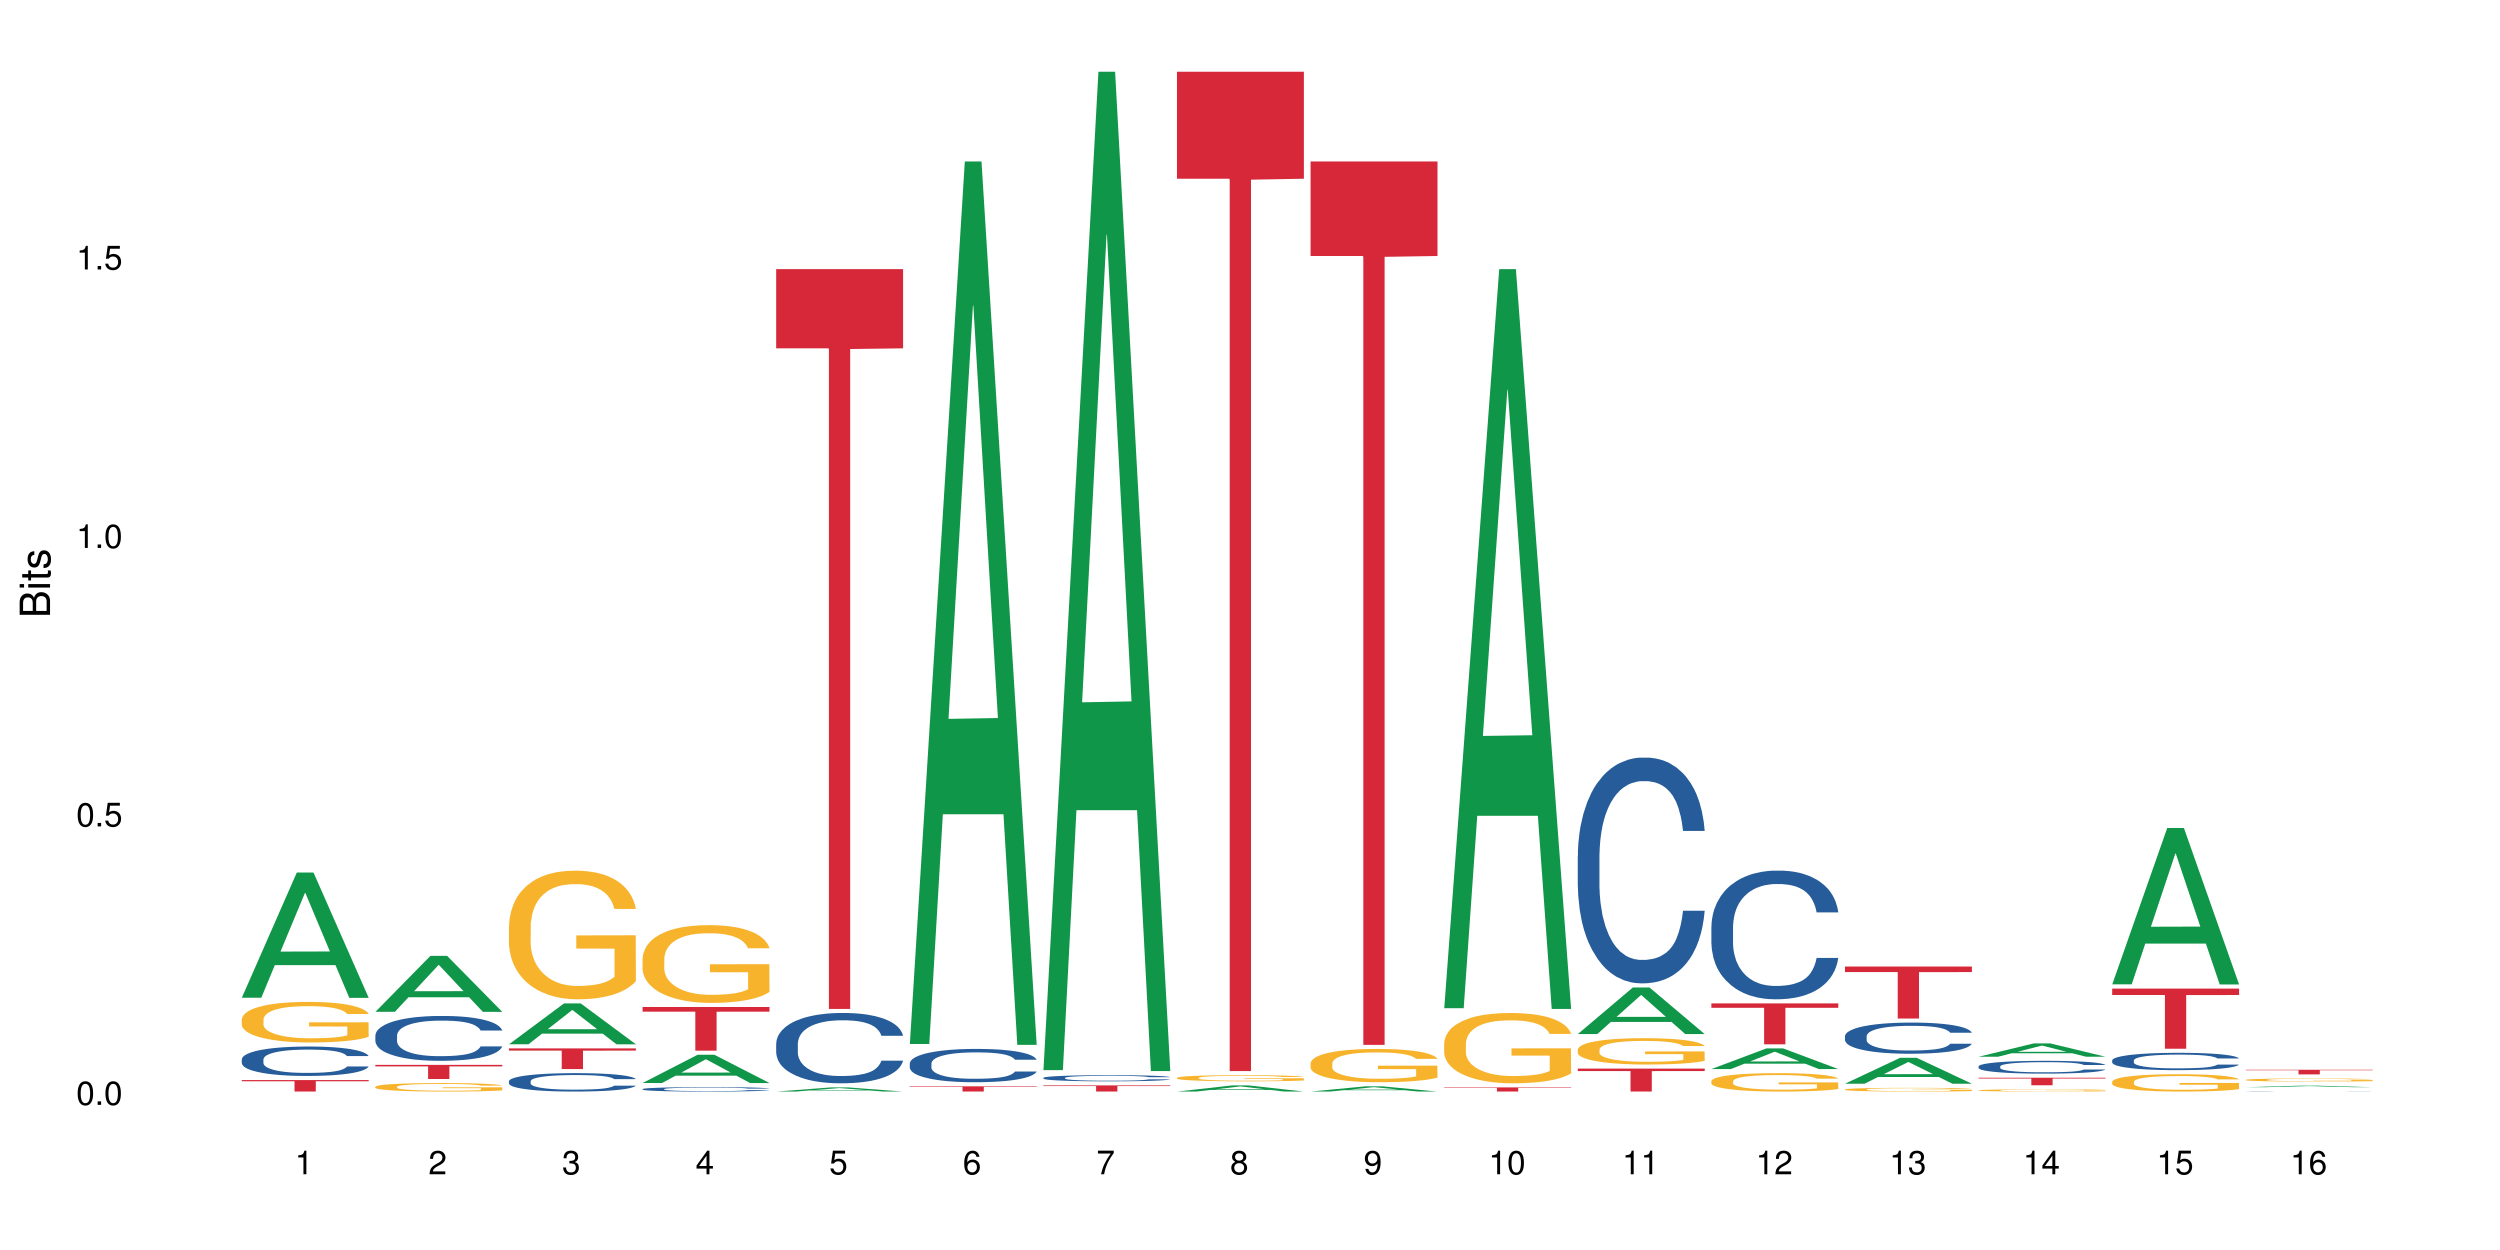 <?xml version="1.0" encoding="UTF-8"?>
<svg xmlns="http://www.w3.org/2000/svg" xmlns:xlink="http://www.w3.org/1999/xlink" width="720pt" height="360pt" viewBox="0 0 720 360" version="1.1">
<defs>
<g>
<symbol overflow="visible" id="glyph0-0">
<path style="stroke:none;" d=""/>
</symbol>
<symbol overflow="visible" id="glyph0-1">
<path style="stroke:none;" d="M 2.641 -6.797 C 2 -6.797 1.422 -6.531 1.078 -6.047 C 0.641 -5.453 0.406 -4.547 0.406 -3.297 C 0.406 -1 1.188 0.219 2.641 0.219 C 4.078 0.219 4.859 -1 4.859 -3.234 C 4.859 -4.562 4.656 -5.438 4.203 -6.047 C 3.844 -6.531 3.281 -6.797 2.641 -6.797 Z M 2.641 -6.047 C 3.547 -6.047 4 -5.125 4 -3.312 C 4 -1.375 3.562 -0.484 2.625 -0.484 C 1.734 -0.484 1.281 -1.422 1.281 -3.281 C 1.281 -5.141 1.734 -6.047 2.641 -6.047 Z M 2.641 -6.047 "/>
</symbol>
<symbol overflow="visible" id="glyph0-2">
<path style="stroke:none;" d="M 1.828 -1 L 0.828 -1 L 0.828 0 L 1.828 0 Z M 1.828 -1 "/>
</symbol>
<symbol overflow="visible" id="glyph0-3">
<path style="stroke:none;" d="M 4.562 -6.797 L 1.062 -6.797 L 0.547 -3.094 L 1.328 -3.094 C 1.719 -3.562 2.047 -3.734 2.578 -3.734 C 3.484 -3.734 4.062 -3.109 4.062 -2.094 C 4.062 -1.125 3.484 -0.531 2.578 -0.531 C 1.828 -0.531 1.375 -0.906 1.188 -1.672 L 0.328 -1.672 C 0.453 -1.109 0.547 -0.844 0.75 -0.594 C 1.125 -0.078 1.828 0.219 2.594 0.219 C 3.969 0.219 4.922 -0.781 4.922 -2.219 C 4.922 -3.562 4.031 -4.484 2.719 -4.484 C 2.25 -4.484 1.859 -4.359 1.469 -4.062 L 1.734 -5.969 L 4.562 -5.969 Z M 4.562 -6.797 "/>
</symbol>
<symbol overflow="visible" id="glyph0-4">
<path style="stroke:none;" d="M 2.484 -4.844 L 2.484 0 L 3.328 0 L 3.328 -6.797 L 2.766 -6.797 C 2.469 -5.75 2.281 -5.609 0.984 -5.453 L 0.984 -4.844 Z M 2.484 -4.844 "/>
</symbol>
<symbol overflow="visible" id="glyph0-5">
<path style="stroke:none;" d="M 4.859 -0.828 L 1.281 -0.828 C 1.359 -1.391 1.672 -1.75 2.5 -2.234 L 3.469 -2.75 C 4.406 -3.266 4.906 -3.969 4.906 -4.812 C 4.906 -5.375 4.672 -5.906 4.266 -6.266 C 3.859 -6.625 3.375 -6.797 2.719 -6.797 C 1.859 -6.797 1.219 -6.5 0.844 -5.922 C 0.609 -5.562 0.5 -5.125 0.484 -4.438 L 1.328 -4.438 C 1.359 -4.906 1.406 -5.188 1.531 -5.406 C 1.75 -5.812 2.188 -6.062 2.703 -6.062 C 3.469 -6.062 4.031 -5.516 4.031 -4.781 C 4.031 -4.25 3.719 -3.797 3.125 -3.438 L 2.234 -2.938 C 0.812 -2.141 0.406 -1.5 0.328 0 L 4.859 0 Z M 4.859 -0.828 "/>
</symbol>
<symbol overflow="visible" id="glyph0-6">
<path style="stroke:none;" d="M 2.125 -3.125 L 2.578 -3.125 C 3.516 -3.125 3.984 -2.703 3.984 -1.891 C 3.984 -1.031 3.469 -0.531 2.578 -0.531 C 1.656 -0.531 1.203 -0.984 1.156 -1.969 L 0.312 -1.969 C 0.344 -1.422 0.438 -1.078 0.609 -0.766 C 0.953 -0.109 1.625 0.219 2.547 0.219 C 3.953 0.219 4.859 -0.609 4.859 -1.906 C 4.859 -2.766 4.516 -3.25 3.703 -3.516 C 4.344 -3.766 4.656 -4.25 4.656 -4.938 C 4.656 -6.109 3.875 -6.797 2.578 -6.797 C 1.203 -6.797 0.484 -6.047 0.453 -4.609 L 1.297 -4.609 C 1.312 -5.016 1.344 -5.25 1.453 -5.453 C 1.641 -5.828 2.062 -6.062 2.594 -6.062 C 3.344 -6.062 3.797 -5.625 3.797 -4.906 C 3.797 -4.422 3.609 -4.141 3.25 -3.984 C 3.016 -3.891 2.719 -3.844 2.125 -3.844 Z M 2.125 -3.125 "/>
</symbol>
<symbol overflow="visible" id="glyph0-7">
<path style="stroke:none;" d="M 3.141 -1.625 L 3.141 0 L 3.984 0 L 3.984 -1.625 L 4.984 -1.625 L 4.984 -2.391 L 3.984 -2.391 L 3.984 -6.797 L 3.359 -6.797 L 0.266 -2.516 L 0.266 -1.625 Z M 3.141 -2.391 L 1 -2.391 L 3.141 -5.359 Z M 3.141 -2.391 "/>
</symbol>
<symbol overflow="visible" id="glyph0-8">
<path style="stroke:none;" d="M 4.781 -5.031 C 4.609 -6.141 3.891 -6.797 2.844 -6.797 C 2.094 -6.797 1.422 -6.438 1.031 -5.828 C 0.609 -5.172 0.406 -4.344 0.406 -3.094 C 0.406 -1.953 0.578 -1.234 0.984 -0.625 C 1.359 -0.078 1.953 0.219 2.703 0.219 C 3.984 0.219 4.922 -0.734 4.922 -2.078 C 4.922 -3.344 4.062 -4.234 2.844 -4.234 C 2.172 -4.234 1.641 -3.969 1.281 -3.469 C 1.281 -5.125 1.828 -6.047 2.797 -6.047 C 3.391 -6.047 3.797 -5.672 3.938 -5.031 Z M 2.734 -3.484 C 3.547 -3.484 4.062 -2.922 4.062 -2 C 4.062 -1.156 3.484 -0.531 2.703 -0.531 C 1.922 -0.531 1.328 -1.188 1.328 -2.047 C 1.328 -2.891 1.906 -3.484 2.734 -3.484 Z M 2.734 -3.484 "/>
</symbol>
<symbol overflow="visible" id="glyph0-9">
<path style="stroke:none;" d="M 4.984 -6.797 L 0.438 -6.797 L 0.438 -5.969 L 4.109 -5.969 C 2.5 -3.656 1.828 -2.234 1.328 0 L 2.219 0 C 2.594 -2.172 3.453 -4.047 4.984 -6.094 Z M 4.984 -6.797 "/>
</symbol>
<symbol overflow="visible" id="glyph0-10">
<path style="stroke:none;" d="M 3.75 -3.578 C 4.453 -4 4.688 -4.344 4.688 -4.984 C 4.688 -6.047 3.844 -6.797 2.641 -6.797 C 1.438 -6.797 0.594 -6.047 0.594 -4.984 C 0.594 -4.359 0.828 -4.016 1.516 -3.578 C 0.734 -3.203 0.359 -2.641 0.359 -1.891 C 0.359 -0.641 1.297 0.219 2.641 0.219 C 3.984 0.219 4.922 -0.641 4.922 -1.875 C 4.922 -2.641 4.531 -3.203 3.75 -3.578 Z M 2.641 -6.047 C 3.359 -6.047 3.812 -5.625 3.812 -4.969 C 3.812 -4.344 3.344 -3.922 2.641 -3.922 C 1.922 -3.922 1.453 -4.344 1.453 -4.984 C 1.453 -5.625 1.922 -6.047 2.641 -6.047 Z M 2.641 -3.203 C 3.484 -3.203 4.062 -2.672 4.062 -1.875 C 4.062 -1.062 3.484 -0.531 2.625 -0.531 C 1.797 -0.531 1.219 -1.078 1.219 -1.875 C 1.219 -2.672 1.797 -3.203 2.641 -3.203 Z M 2.641 -3.203 "/>
</symbol>
<symbol overflow="visible" id="glyph0-11">
<path style="stroke:none;" d="M 0.516 -1.547 C 0.672 -0.438 1.406 0.219 2.438 0.219 C 3.188 0.219 3.859 -0.141 4.266 -0.75 C 4.688 -1.406 4.891 -2.25 4.891 -3.484 C 4.891 -4.625 4.703 -5.359 4.312 -5.953 C 3.938 -6.5 3.344 -6.797 2.594 -6.797 C 1.297 -6.797 0.359 -5.844 0.359 -4.516 C 0.359 -3.25 1.234 -2.344 2.453 -2.344 C 3.094 -2.344 3.562 -2.578 4.016 -3.109 C 4 -1.453 3.469 -0.531 2.5 -0.531 C 1.906 -0.531 1.484 -0.906 1.359 -1.547 Z M 2.578 -6.062 C 3.375 -6.062 3.969 -5.406 3.969 -4.531 C 3.969 -3.688 3.375 -3.094 2.547 -3.094 C 1.734 -3.094 1.234 -3.672 1.234 -4.578 C 1.234 -5.438 1.797 -6.062 2.578 -6.062 Z M 2.578 -6.062 "/>
</symbol>
<symbol overflow="visible" id="glyph1-0">
<path style="stroke:none;" d=""/>
</symbol>
<symbol overflow="visible" id="glyph1-1">
<path style="stroke:none;" d="M 0 -0.953 L 0 -4.891 C 0 -5.719 -0.234 -6.344 -0.734 -6.797 C -1.188 -7.234 -1.812 -7.469 -2.5 -7.469 C -3.547 -7.469 -4.188 -7 -4.625 -5.875 C -4.984 -6.672 -5.641 -7.094 -6.531 -7.094 C -7.156 -7.094 -7.734 -6.859 -8.141 -6.391 C -8.562 -5.938 -8.75 -5.344 -8.75 -4.5 L -8.75 -0.953 Z M -4.984 -2.062 L -7.766 -2.062 L -7.766 -4.219 C -7.766 -4.844 -7.688 -5.203 -7.453 -5.5 C -7.219 -5.812 -6.859 -5.969 -6.375 -5.969 C -5.906 -5.969 -5.531 -5.812 -5.297 -5.5 C -5.062 -5.203 -4.984 -4.844 -4.984 -4.219 Z M -0.984 -2.062 L -4 -2.062 L -4 -4.781 C -4 -5.328 -3.859 -5.688 -3.578 -5.953 C -3.297 -6.219 -2.922 -6.359 -2.484 -6.359 C -2.062 -6.359 -1.688 -6.219 -1.406 -5.953 C -1.109 -5.688 -0.984 -5.328 -0.984 -4.781 Z M -0.984 -2.062 "/>
</symbol>
<symbol overflow="visible" id="glyph1-2">
<path style="stroke:none;" d="M -6.281 -1.797 L -6.281 -0.797 L 0 -0.797 L 0 -1.797 Z M -8.75 -1.797 L -8.75 -0.797 L -7.484 -0.797 L -7.484 -1.797 Z M -8.75 -1.797 "/>
</symbol>
<symbol overflow="visible" id="glyph1-3">
<path style="stroke:none;" d="M -6.281 -3.047 L -6.281 -2.016 L -8.016 -2.016 L -8.016 -1.016 L -6.281 -1.016 L -6.281 -0.172 L -5.469 -0.172 L -5.469 -1.016 L -0.719 -1.016 C -0.078 -1.016 0.281 -1.453 0.281 -2.234 C 0.281 -2.469 0.25 -2.719 0.188 -3.047 L -0.641 -3.047 C -0.609 -2.922 -0.594 -2.766 -0.594 -2.562 C -0.594 -2.141 -0.719 -2.016 -1.156 -2.016 L -5.469 -2.016 L -5.469 -3.047 Z M -6.281 -3.047 "/>
</symbol>
<symbol overflow="visible" id="glyph1-4">
<path style="stroke:none;" d="M -4.531 -5.25 C -5.766 -5.25 -6.469 -4.422 -6.469 -2.969 C -6.469 -1.516 -5.719 -0.562 -4.547 -0.562 C -3.562 -0.562 -3.094 -1.062 -2.734 -2.562 L -2.516 -3.484 C -2.344 -4.188 -2.094 -4.469 -1.625 -4.469 C -1.047 -4.469 -0.641 -3.875 -0.641 -3 C -0.641 -2.453 -0.797 -2 -1.062 -1.75 C -1.25 -1.594 -1.422 -1.531 -1.875 -1.469 L -1.875 -0.406 C -0.422 -0.453 0.281 -1.266 0.281 -2.922 C 0.281 -4.5 -0.5 -5.516 -1.719 -5.516 C -2.656 -5.516 -3.172 -4.984 -3.469 -3.734 L -3.703 -2.766 C -3.891 -1.953 -4.156 -1.609 -4.594 -1.609 C -5.172 -1.609 -5.547 -2.125 -5.547 -2.938 C -5.547 -3.75 -5.203 -4.172 -4.531 -4.203 Z M -4.531 -5.25 "/>
</symbol>
</g>
</defs>
<g id="surface62061">
<rect x="0" y="0" width="720" height="360" style="fill:rgb(100%,100%,100%);fill-opacity:1;stroke:none;"/>
<path style=" stroke:none;fill-rule:nonzero;fill:rgb(6.275%,58.824%,28.235%);fill-opacity:1;" d="M 69.629 287.344 L 69.668 287.309 L 85.484 251.281 L 90.289 251.281 L 106.184 287.379 L 100.598 287.379 L 96.613 277.953 L 79.156 277.953 L 75.254 287.344 L 69.629 287.344 L 80.836 274.059 L 95.012 274.023 L 87.945 257.18 L 87.867 257.145 L 87.789 257.246 L 80.797 274.023 L 80.836 274.059 Z M 69.629 287.344 "/>
<path style=" stroke:none;fill-rule:nonzero;fill:rgb(14.51%,36.078%,60%);fill-opacity:1;" d="M 69.629 305.094 L 69.676 305.086 L 69.676 304.898 L 69.809 304.605 L 70.121 304.234 L 70.434 303.98 L 71.234 303.523 L 72.348 303.082 L 73.508 302.742 L 74.355 302.539 L 75.113 302.387 L 76.852 302.098 L 77.965 301.953 L 79.168 301.82 L 80.641 301.688 L 81.711 301.613 L 84.117 301.488 L 85.898 301.434 L 87.281 301.41 L 90.27 301.41 L 92.051 301.441 L 93.344 301.48 L 94.77 301.543 L 95.973 301.613 L 98.07 301.781 L 99.941 302 L 100.789 302.121 L 102.125 302.363 L 103.152 302.594 L 103.863 302.797 L 104.668 303.082 L 105.379 303.43 L 105.914 303.824 L 106.184 304.156 L 99.941 304.156 L 99.629 303.848 L 99.273 303.605 L 98.605 303.289 L 97.938 303.066 L 97 302.84 L 96.152 302.695 L 94.992 302.547 L 93.969 302.453 L 92.898 302.387 L 91.875 302.34 L 89.91 302.293 L 87.637 302.293 L 86.793 302.309 L 85.055 302.371 L 84.117 302.426 L 82.781 302.531 L 81.844 302.633 L 80.73 302.789 L 79.973 302.918 L 79.035 303.121 L 78.367 303.297 L 77.609 303.555 L 77.164 303.746 L 76.762 303.965 L 76.406 304.219 L 76.137 304.488 L 75.961 304.773 L 75.871 305.055 L 75.871 306.254 L 75.961 306.531 L 76.184 306.855 L 76.762 307.328 L 77.609 307.738 L 78.59 308.062 L 79.527 308.293 L 80.059 308.402 L 80.773 308.527 L 81.887 308.68 L 83.492 308.836 L 84.43 308.898 L 85.855 308.961 L 87.328 308.988 L 89.289 308.988 L 91.027 308.961 L 92.184 308.922 L 93.391 308.859 L 95.039 308.727 L 96.062 308.602 L 96.953 308.457 L 97.625 308.309 L 98.07 308.188 L 98.738 307.945 L 99.273 307.684 L 99.676 307.414 L 99.941 307.148 L 106.184 307.148 L 105.914 307.457 L 105.516 307.762 L 105.113 307.984 L 104.488 308.254 L 103.773 308.496 L 102.75 308.766 L 101.902 308.945 L 100.789 309.137 L 99.762 309.285 L 98.648 309.414 L 97 309.57 L 95.93 309.648 L 94.77 309.719 L 93.391 309.777 L 91.648 309.832 L 89.777 309.863 L 88.039 309.871 L 86.168 309.855 L 84.785 309.824 L 82.957 309.754 L 80.684 309.617 L 79.035 309.469 L 77.742 309.324 L 76.629 309.168 L 75.379 308.961 L 73.773 308.617 L 72.793 308.355 L 72.125 308.141 L 71.367 307.836 L 70.832 307.566 L 70.207 307.133 L 69.762 306.586 L 69.629 306.16 Z M 69.629 305.094 "/>
<path style=" stroke:none;fill-rule:nonzero;fill:rgb(96.863%,70.196%,16.863%);fill-opacity:1;" d="M 69.629 293.559 L 69.676 293.547 L 69.676 293.332 L 69.852 292.855 L 70.297 292.191 L 70.879 291.648 L 71.5 291.223 L 71.902 291 L 72.57 290.68 L 73.152 290.445 L 74.621 289.965 L 76.496 289.516 L 77.52 289.324 L 78.68 289.145 L 80.328 288.941 L 81.086 288.867 L 83.402 288.695 L 86.035 288.59 L 88.93 288.559 L 90.27 288.566 L 92.098 288.609 L 94.594 288.727 L 96.02 288.836 L 97.133 288.941 L 98.293 289.078 L 99.719 289.293 L 101.055 289.547 L 102.125 289.805 L 103.195 290.125 L 104.086 290.465 L 104.844 290.84 L 105.516 291.285 L 105.914 291.66 L 106.184 292.031 L 99.984 292.031 L 99.629 291.66 L 99.227 291.371 L 98.559 291.02 L 97.891 290.766 L 97.223 290.562 L 95.973 290.285 L 94.906 290.113 L 93.566 289.965 L 92.273 289.867 L 90.805 289.805 L 89.91 289.781 L 87.551 289.781 L 85.41 289.859 L 84.16 289.941 L 83.27 290.027 L 82.023 290.188 L 81.266 290.316 L 80.816 290.402 L 79.48 290.73 L 78.59 291.031 L 78.098 291.234 L 77.477 291.555 L 77.027 291.84 L 76.539 292.266 L 76.27 292.586 L 75.914 293.312 L 75.871 295.23 L 76.004 295.637 L 76.27 296.074 L 76.629 296.457 L 77.164 296.863 L 77.699 297.172 L 78.633 297.586 L 79.438 297.863 L 80.059 298.047 L 81.266 298.332 L 81.754 298.43 L 82.914 298.621 L 84.117 298.77 L 85.59 298.898 L 86.703 298.961 L 88.484 299.016 L 90.758 299.016 L 93.434 298.953 L 95.129 298.867 L 96.285 298.781 L 97.043 298.707 L 97.98 298.59 L 98.648 298.484 L 99.273 298.367 L 100.031 298.184 L 100.031 295.637 L 89.02 295.625 L 89.02 294.43 L 106.137 294.422 L 106.184 298.59 L 105.246 298.879 L 104.086 299.156 L 102.973 299.367 L 101.812 299.551 L 100.164 299.75 L 98.828 299.879 L 96.777 300.027 L 94.906 300.125 L 92.941 300.188 L 91.203 300.219 L 89.152 300.23 L 87.328 300.211 L 85.363 300.145 L 83.805 300.062 L 82.379 299.953 L 80.953 299.816 L 79.168 299.59 L 78.012 299.41 L 76.805 299.188 L 75.602 298.922 L 74.531 298.633 L 73.82 298.41 L 73.105 298.152 L 72.348 297.832 L 71.637 297.469 L 71.102 297.141 L 70.609 296.766 L 70.254 296.414 L 69.898 295.934 L 69.719 295.551 L 69.629 295.219 Z M 69.629 293.559 "/>
<path style=" stroke:none;fill-rule:nonzero;fill:rgb(83.922%,15.686%,22.353%);fill-opacity:1;" d="M 69.629 311.051 L 106.184 311.051 L 106.184 311.406 L 90.949 311.41 L 90.949 314.371 L 84.82 314.371 L 84.82 311.414 L 84.73 311.406 L 69.629 311.406 Z M 69.629 311.051 "/>
<path style=" stroke:none;fill-rule:nonzero;fill:rgb(6.275%,58.824%,28.235%);fill-opacity:1;" d="M 108.105 291.406 L 108.145 291.391 L 123.961 275.285 L 128.766 275.285 L 144.66 291.422 L 139.074 291.422 L 135.09 287.207 L 117.637 287.207 L 113.73 291.406 L 108.105 291.406 L 119.312 285.465 L 133.492 285.453 L 126.422 277.922 L 126.344 277.906 L 126.266 277.953 L 119.273 285.453 L 119.312 285.465 Z M 108.105 291.406 "/>
<path style=" stroke:none;fill-rule:nonzero;fill:rgb(14.51%,36.078%,60%);fill-opacity:1;" d="M 108.105 298.219 L 108.152 298.207 L 108.152 297.922 L 108.285 297.473 L 108.598 296.906 L 108.91 296.52 L 109.711 295.82 L 110.824 295.148 L 111.984 294.629 L 112.832 294.324 L 113.59 294.086 L 115.328 293.648 L 116.441 293.426 L 117.645 293.227 L 119.117 293.023 L 120.188 292.906 L 122.594 292.719 L 124.375 292.637 L 125.758 292.602 L 128.746 292.602 L 130.527 292.648 L 131.82 292.707 L 133.246 292.801 L 134.453 292.906 L 136.547 293.168 L 138.418 293.496 L 139.266 293.688 L 140.602 294.051 L 141.629 294.406 L 142.34 294.711 L 143.145 295.148 L 143.855 295.68 L 144.391 296.281 L 144.66 296.789 L 138.418 296.789 L 138.105 296.316 L 137.75 295.953 L 137.082 295.469 L 136.414 295.125 L 135.477 294.785 L 134.629 294.559 L 133.469 294.336 L 132.445 294.191 L 131.375 294.086 L 130.352 294.016 L 128.391 293.945 L 126.117 293.945 L 125.27 293.969 L 123.531 294.062 L 122.594 294.145 L 121.258 294.312 L 120.32 294.465 L 119.207 294.699 L 118.449 294.902 L 117.512 295.207 L 116.844 295.48 L 116.086 295.871 L 115.641 296.164 L 115.238 296.496 L 114.883 296.883 L 114.613 297.297 L 114.438 297.734 L 114.348 298.16 L 114.348 299.988 L 114.438 300.414 L 114.66 300.91 L 115.238 301.629 L 116.086 302.254 L 117.066 302.75 L 118.004 303.105 L 118.539 303.27 L 119.25 303.457 L 120.363 303.695 L 121.969 303.93 L 122.906 304.023 L 124.332 304.121 L 125.805 304.168 L 127.766 304.168 L 129.504 304.121 L 130.664 304.062 L 131.867 303.965 L 133.516 303.766 L 134.539 303.578 L 135.434 303.352 L 136.102 303.129 L 136.547 302.941 L 137.215 302.574 L 137.75 302.172 L 138.152 301.758 L 138.418 301.359 L 144.66 301.359 L 144.391 301.828 L 143.992 302.289 L 143.59 302.633 L 142.965 303.047 L 142.254 303.41 L 141.227 303.824 L 140.379 304.098 L 139.266 304.391 L 138.242 304.617 L 137.125 304.816 L 135.477 305.051 L 134.406 305.172 L 133.246 305.277 L 131.867 305.371 L 130.129 305.453 L 128.254 305.5 L 126.516 305.512 L 124.645 305.488 L 123.262 305.441 L 121.434 305.336 L 119.16 305.125 L 117.512 304.898 L 116.219 304.676 L 115.105 304.438 L 113.855 304.121 L 112.254 303.602 L 111.27 303.199 L 110.602 302.867 L 109.844 302.41 L 109.309 301.996 L 108.688 301.336 L 108.238 300.496 L 108.105 299.848 Z M 108.105 298.219 "/>
<path style=" stroke:none;fill-rule:nonzero;fill:rgb(96.863%,70.196%,16.863%);fill-opacity:1;" d="M 108.105 312.973 L 108.152 312.973 L 108.152 312.926 L 108.328 312.824 L 108.773 312.688 L 109.355 312.574 L 109.98 312.484 L 110.379 312.438 L 111.047 312.371 L 111.629 312.32 L 113.098 312.223 L 114.973 312.129 L 115.996 312.086 L 117.156 312.051 L 118.805 312.008 L 119.562 311.992 L 121.879 311.957 L 124.512 311.934 L 127.406 311.926 L 128.746 311.93 L 130.574 311.938 L 133.07 311.961 L 134.496 311.984 L 135.609 312.008 L 136.77 312.035 L 138.195 312.082 L 139.531 312.133 L 140.602 312.188 L 141.672 312.254 L 142.562 312.324 L 143.32 312.402 L 143.992 312.496 L 144.391 312.574 L 144.66 312.652 L 138.465 312.652 L 138.105 312.574 L 137.707 312.516 L 137.035 312.441 L 136.367 312.387 L 135.699 312.348 L 134.453 312.289 L 133.383 312.254 L 132.043 312.223 L 130.75 312.199 L 129.281 312.188 L 128.391 312.184 L 126.027 312.184 L 123.887 312.199 L 122.637 312.215 L 121.746 312.234 L 120.5 312.27 L 119.742 312.293 L 119.297 312.312 L 117.957 312.383 L 117.066 312.445 L 116.574 312.488 L 115.953 312.555 L 115.508 312.613 L 115.016 312.703 L 114.75 312.77 L 114.391 312.922 L 114.348 313.324 L 114.48 313.41 L 114.75 313.5 L 115.105 313.582 L 115.641 313.664 L 116.176 313.73 L 117.109 313.816 L 117.914 313.875 L 118.539 313.914 L 119.742 313.973 L 120.23 313.992 L 121.391 314.035 L 122.594 314.066 L 124.066 314.09 L 125.18 314.105 L 126.961 314.117 L 129.234 314.117 L 131.91 314.102 L 133.605 314.086 L 134.762 314.066 L 135.52 314.051 L 136.457 314.027 L 137.125 314.004 L 137.75 313.98 L 138.508 313.941 L 138.508 313.41 L 127.496 313.406 L 127.496 313.156 L 144.613 313.152 L 144.66 314.027 L 143.723 314.086 L 142.562 314.145 L 141.449 314.191 L 140.289 314.227 L 138.641 314.27 L 137.305 314.297 L 135.254 314.328 L 133.383 314.348 L 131.422 314.363 L 129.68 314.367 L 127.633 314.371 L 125.805 314.367 L 123.844 314.352 L 122.281 314.336 L 120.855 314.312 L 119.43 314.285 L 117.645 314.238 L 116.488 314.199 L 115.285 314.152 L 114.078 314.098 L 113.012 314.035 L 112.297 313.988 L 111.582 313.934 L 110.824 313.867 L 110.113 313.793 L 109.578 313.723 L 109.086 313.645 L 108.73 313.57 L 108.375 313.473 L 108.195 313.391 L 108.105 313.32 Z M 108.105 312.973 "/>
<path style=" stroke:none;fill-rule:nonzero;fill:rgb(83.922%,15.686%,22.353%);fill-opacity:1;" d="M 108.105 306.691 L 144.66 306.691 L 144.66 307.125 L 129.426 307.129 L 129.426 310.746 L 123.297 310.746 L 123.297 307.133 L 123.207 307.125 L 108.105 307.125 Z M 108.105 306.691 "/>
<path style=" stroke:none;fill-rule:nonzero;fill:rgb(6.275%,58.824%,28.235%);fill-opacity:1;" d="M 146.582 300.75 L 146.621 300.742 L 162.438 288.98 L 167.242 288.98 L 183.137 300.762 L 177.551 300.762 L 173.57 297.688 L 156.113 297.688 L 152.207 300.75 L 146.582 300.75 L 157.793 296.414 L 171.969 296.402 L 164.898 290.906 L 164.82 290.895 L 164.742 290.93 L 157.754 296.402 L 157.793 296.414 Z M 146.582 300.75 "/>
<path style=" stroke:none;fill-rule:nonzero;fill:rgb(14.51%,36.078%,60%);fill-opacity:1;" d="M 146.582 311.375 L 146.629 311.371 L 146.629 311.254 L 146.762 311.07 L 147.074 310.84 L 147.387 310.68 L 148.188 310.395 L 149.301 310.117 L 150.461 309.902 L 151.309 309.777 L 152.066 309.68 L 153.805 309.5 L 154.918 309.41 L 156.121 309.328 L 157.594 309.246 L 158.664 309.195 L 161.07 309.117 L 162.855 309.086 L 164.234 309.07 L 167.223 309.07 L 169.004 309.09 L 170.297 309.113 L 171.727 309.152 L 172.93 309.195 L 175.023 309.301 L 176.895 309.438 L 177.742 309.516 L 179.078 309.668 L 180.105 309.812 L 180.82 309.938 L 181.621 310.117 L 182.336 310.336 L 182.867 310.582 L 183.137 310.789 L 176.895 310.789 L 176.582 310.598 L 176.227 310.445 L 175.559 310.246 L 174.891 310.105 L 173.953 309.965 L 173.105 309.875 L 171.949 309.781 L 170.922 309.723 L 169.852 309.68 L 168.828 309.652 L 166.867 309.621 L 164.594 309.621 L 163.746 309.633 L 162.008 309.672 L 161.07 309.703 L 159.734 309.773 L 158.797 309.836 L 157.684 309.934 L 156.926 310.016 L 155.988 310.141 L 155.32 310.254 L 154.562 310.414 L 154.117 310.535 L 153.715 310.668 L 153.359 310.828 L 153.09 311 L 152.914 311.18 L 152.824 311.352 L 152.824 312.102 L 152.914 312.277 L 153.137 312.48 L 153.715 312.777 L 154.562 313.035 L 155.543 313.238 L 156.48 313.383 L 157.016 313.449 L 157.727 313.527 L 158.844 313.625 L 160.445 313.723 L 161.383 313.762 L 162.809 313.801 L 164.281 313.816 L 166.242 313.816 L 167.98 313.801 L 169.141 313.773 L 170.344 313.734 L 171.992 313.652 L 173.016 313.574 L 173.91 313.484 L 174.578 313.391 L 175.023 313.312 L 175.691 313.164 L 176.227 313 L 176.629 312.828 L 176.895 312.664 L 183.137 312.664 L 182.867 312.859 L 182.469 313.047 L 182.066 313.188 L 181.441 313.359 L 180.73 313.508 L 179.703 313.68 L 178.855 313.789 L 177.742 313.91 L 176.719 314.004 L 175.602 314.086 L 173.953 314.184 L 172.883 314.23 L 171.727 314.273 L 170.344 314.312 L 168.605 314.348 L 166.73 314.367 L 164.992 314.371 L 163.121 314.359 L 161.738 314.34 L 159.91 314.297 L 157.637 314.211 L 155.988 314.117 L 154.695 314.027 L 153.582 313.93 L 152.332 313.801 L 150.73 313.586 L 149.75 313.422 L 149.078 313.285 L 148.32 313.098 L 147.785 312.926 L 147.164 312.656 L 146.719 312.312 L 146.582 312.047 Z M 146.582 311.375 "/>
<path style=" stroke:none;fill-rule:nonzero;fill:rgb(96.863%,70.196%,16.863%);fill-opacity:1;" d="M 146.582 266.621 L 146.629 266.586 L 146.629 265.91 L 146.805 264.387 L 147.25 262.289 L 147.832 260.562 L 148.457 259.211 L 148.855 258.5 L 149.523 257.484 L 150.105 256.738 L 151.574 255.215 L 153.449 253.793 L 154.473 253.188 L 155.633 252.609 L 157.281 251.969 L 158.039 251.73 L 160.359 251.188 L 162.988 250.852 L 165.887 250.75 L 167.223 250.785 L 169.051 250.918 L 171.547 251.289 L 172.973 251.629 L 174.086 251.969 L 175.246 252.406 L 176.672 253.086 L 178.012 253.895 L 179.078 254.707 L 180.148 255.723 L 181.043 256.805 L 181.801 257.992 L 182.469 259.41 L 182.867 260.598 L 183.137 261.781 L 176.941 261.781 L 176.582 260.598 L 176.184 259.684 L 175.516 258.566 L 174.844 257.754 L 174.176 257.109 L 172.93 256.23 L 171.859 255.691 L 170.52 255.215 L 169.227 254.91 L 167.758 254.707 L 166.867 254.641 L 164.504 254.641 L 162.363 254.879 L 161.117 255.148 L 160.223 255.418 L 158.977 255.926 L 158.219 256.332 L 157.773 256.602 L 156.434 257.652 L 155.543 258.602 L 155.055 259.242 L 154.43 260.258 L 153.984 261.172 L 153.492 262.523 L 153.227 263.539 L 152.867 265.84 L 152.824 271.934 L 152.957 273.219 L 153.227 274.605 L 153.582 275.824 L 154.117 277.109 L 154.652 278.09 L 155.586 279.41 L 156.391 280.289 L 157.016 280.867 L 158.219 281.777 L 158.707 282.082 L 159.867 282.691 L 161.07 283.168 L 162.543 283.574 L 163.656 283.777 L 165.438 283.945 L 167.711 283.945 L 170.387 283.742 L 172.082 283.473 L 173.242 283.199 L 174 282.965 L 174.934 282.59 L 175.602 282.254 L 176.227 281.879 L 176.984 281.305 L 176.984 273.219 L 165.973 273.184 L 165.973 269.395 L 183.094 269.359 L 183.137 282.59 L 182.199 283.504 L 181.043 284.383 L 179.926 285.062 L 178.77 285.637 L 177.117 286.281 L 175.781 286.688 L 173.73 287.16 L 171.859 287.465 L 169.898 287.668 L 168.16 287.77 L 166.109 287.801 L 164.281 287.734 L 162.32 287.531 L 160.758 287.262 L 159.332 286.922 L 157.906 286.484 L 156.121 285.773 L 154.965 285.195 L 153.762 284.484 L 152.555 283.641 L 151.488 282.727 L 150.773 282.016 L 150.059 281.203 L 149.301 280.188 L 148.59 279.039 L 148.055 277.988 L 147.562 276.805 L 147.207 275.688 L 146.852 274.164 L 146.672 272.949 L 146.582 271.898 Z M 146.582 266.621 "/>
<path style=" stroke:none;fill-rule:nonzero;fill:rgb(83.922%,15.686%,22.353%);fill-opacity:1;" d="M 146.582 301.941 L 183.137 301.941 L 183.137 302.578 L 167.902 302.586 L 167.902 307.891 L 161.773 307.891 L 161.773 302.59 L 161.684 302.578 L 146.582 302.578 Z M 146.582 301.941 "/>
<path style=" stroke:none;fill-rule:nonzero;fill:rgb(6.275%,58.824%,28.235%);fill-opacity:1;" d="M 185.059 311.906 L 185.098 311.898 L 200.914 303.766 L 205.719 303.766 L 221.613 311.914 L 216.027 311.914 L 212.047 309.789 L 194.59 309.789 L 190.684 311.906 L 185.059 311.906 L 196.27 308.906 L 210.445 308.898 L 203.375 305.094 L 203.297 305.09 L 203.219 305.109 L 196.23 308.898 L 196.27 308.906 Z M 185.059 311.906 "/>
<path style=" stroke:none;fill-rule:nonzero;fill:rgb(14.51%,36.078%,60%);fill-opacity:1;" d="M 185.059 313.648 L 185.105 313.648 L 185.105 313.621 L 185.238 313.578 L 185.551 313.52 L 185.863 313.48 L 186.664 313.414 L 187.781 313.348 L 188.938 313.297 L 189.785 313.266 L 190.543 313.242 L 192.281 313.199 L 193.395 313.176 L 194.602 313.156 L 196.07 313.137 L 197.141 313.125 L 199.547 313.105 L 201.332 313.098 L 202.711 313.094 L 205.699 313.094 L 207.484 313.098 L 208.773 313.105 L 210.203 313.113 L 211.406 313.125 L 213.5 313.152 L 215.371 313.184 L 216.219 313.203 L 217.559 313.238 L 218.582 313.273 L 219.297 313.305 L 220.098 313.348 L 220.812 313.398 L 221.348 313.457 L 221.613 313.508 L 215.371 313.508 L 215.062 313.461 L 214.703 313.426 L 214.035 313.379 L 213.367 313.344 L 212.43 313.309 L 211.582 313.289 L 210.426 313.266 L 209.398 313.254 L 208.328 313.242 L 207.305 313.234 L 205.344 313.227 L 203.07 313.227 L 202.223 313.23 L 200.484 313.238 L 199.547 313.246 L 198.211 313.266 L 197.273 313.277 L 196.16 313.301 L 195.402 313.32 L 194.465 313.352 L 193.797 313.379 L 193.039 313.418 L 192.594 313.445 L 192.191 313.48 L 191.836 313.52 L 191.57 313.559 L 191.391 313.602 L 191.301 313.645 L 191.301 313.824 L 191.391 313.867 L 191.613 313.914 L 192.191 313.988 L 193.039 314.047 L 194.02 314.098 L 194.957 314.133 L 195.492 314.148 L 196.203 314.168 L 197.32 314.191 L 198.922 314.215 L 199.859 314.223 L 201.285 314.234 L 202.758 314.238 L 204.719 314.238 L 206.457 314.234 L 207.617 314.227 L 208.82 314.219 L 210.469 314.199 L 211.496 314.18 L 212.387 314.156 L 213.055 314.137 L 213.5 314.117 L 214.168 314.082 L 214.703 314.039 L 215.105 314 L 215.371 313.961 L 221.613 313.961 L 221.348 314.008 L 220.945 314.051 L 220.543 314.086 L 219.918 314.125 L 219.207 314.164 L 218.18 314.203 L 217.336 314.23 L 216.219 314.262 L 215.195 314.281 L 214.078 314.301 L 212.43 314.324 L 211.359 314.336 L 210.203 314.348 L 208.82 314.355 L 207.082 314.363 L 205.211 314.371 L 203.469 314.371 L 201.598 314.367 L 200.215 314.363 L 198.391 314.352 L 196.117 314.332 L 194.465 314.309 L 193.172 314.289 L 192.059 314.266 L 190.812 314.234 L 189.207 314.184 L 188.227 314.141 L 187.555 314.109 L 186.797 314.062 L 186.266 314.023 L 185.641 313.957 L 185.195 313.875 L 185.059 313.812 Z M 185.059 313.648 "/>
<path style=" stroke:none;fill-rule:nonzero;fill:rgb(96.863%,70.196%,16.863%);fill-opacity:1;" d="M 185.059 276.031 L 185.105 276.012 L 185.105 275.602 L 185.281 274.684 L 185.73 273.414 L 186.309 272.371 L 186.934 271.555 L 187.332 271.125 L 188.004 270.512 L 188.582 270.059 L 190.055 269.141 L 191.926 268.281 L 192.949 267.914 L 194.109 267.566 L 195.758 267.176 L 196.516 267.035 L 198.836 266.707 L 201.465 266.504 L 204.363 266.441 L 205.699 266.461 L 207.527 266.543 L 210.023 266.77 L 211.449 266.973 L 212.562 267.176 L 213.723 267.441 L 215.148 267.852 L 216.488 268.344 L 217.559 268.832 L 218.625 269.445 L 219.52 270.102 L 220.277 270.816 L 220.945 271.676 L 221.348 272.391 L 221.613 273.105 L 215.418 273.105 L 215.062 272.391 L 214.66 271.84 L 213.992 271.164 L 213.32 270.676 L 212.652 270.285 L 211.406 269.754 L 210.336 269.426 L 209 269.141 L 207.707 268.957 L 206.234 268.832 L 205.344 268.793 L 202.98 268.793 L 200.84 268.938 L 199.594 269.098 L 198.699 269.262 L 197.453 269.57 L 196.695 269.816 L 196.25 269.98 L 194.91 270.613 L 194.02 271.184 L 193.531 271.574 L 192.906 272.188 L 192.461 272.738 L 191.969 273.559 L 191.703 274.172 L 191.344 275.562 L 191.301 279.242 L 191.434 280.02 L 191.703 280.859 L 192.059 281.594 L 192.594 282.371 L 193.129 282.965 L 194.066 283.762 L 194.867 284.293 L 195.492 284.641 L 196.695 285.195 L 197.184 285.379 L 198.344 285.746 L 199.547 286.031 L 201.02 286.277 L 202.133 286.398 L 203.918 286.504 L 206.191 286.504 L 208.863 286.379 L 210.559 286.215 L 211.719 286.051 L 212.477 285.91 L 213.41 285.684 L 214.078 285.48 L 214.703 285.254 L 215.461 284.906 L 215.461 280.02 L 204.453 280 L 204.453 277.707 L 221.57 277.688 L 221.613 285.684 L 220.676 286.238 L 219.52 286.77 L 218.402 287.176 L 217.246 287.523 L 215.594 287.914 L 214.258 288.16 L 212.207 288.445 L 210.336 288.629 L 208.375 288.75 L 206.637 288.812 L 204.586 288.832 L 202.758 288.793 L 200.797 288.672 L 199.234 288.508 L 197.809 288.301 L 196.383 288.035 L 194.602 287.605 L 193.441 287.258 L 192.238 286.828 L 191.035 286.316 L 189.965 285.766 L 189.25 285.336 L 188.539 284.848 L 187.781 284.23 L 187.066 283.535 L 186.531 282.902 L 186.039 282.188 L 185.684 281.512 L 185.328 280.594 L 185.148 279.855 L 185.059 279.223 Z M 185.059 276.031 "/>
<path style=" stroke:none;fill-rule:nonzero;fill:rgb(83.922%,15.686%,22.353%);fill-opacity:1;" d="M 185.059 290.012 L 221.613 290.012 L 221.613 291.359 L 206.379 291.371 L 206.379 302.586 L 200.25 302.586 L 200.25 291.383 L 200.16 291.359 L 185.059 291.359 Z M 185.059 290.012 "/>
<path style=" stroke:none;fill-rule:nonzero;fill:rgb(6.275%,58.824%,28.235%);fill-opacity:1;" d="M 223.539 314.371 L 223.578 314.367 L 239.391 313.168 L 244.195 313.168 L 260.09 314.371 L 254.504 314.371 L 250.523 314.059 L 233.066 314.059 L 229.16 314.371 L 223.539 314.371 L 234.746 313.926 L 248.922 313.926 L 241.852 313.367 L 241.773 313.363 L 241.695 313.367 L 234.707 313.926 L 234.746 313.926 Z M 223.539 314.371 "/>
<path style=" stroke:none;fill-rule:nonzero;fill:rgb(14.51%,36.078%,60%);fill-opacity:1;" d="M 223.539 300.555 L 223.582 300.535 L 223.582 300.094 L 223.715 299.391 L 224.027 298.5 L 224.34 297.891 L 225.141 296.797 L 226.258 295.742 L 227.414 294.93 L 228.262 294.449 L 229.02 294.078 L 230.758 293.395 L 231.875 293.043 L 233.078 292.727 L 234.547 292.414 L 235.617 292.227 L 238.023 291.93 L 239.809 291.801 L 241.191 291.746 L 244.176 291.746 L 245.961 291.82 L 247.254 291.914 L 248.68 292.062 L 249.883 292.227 L 251.977 292.637 L 253.848 293.152 L 254.695 293.449 L 256.035 294.023 L 257.059 294.578 L 257.773 295.059 L 258.574 295.742 L 259.289 296.578 L 259.824 297.52 L 260.09 298.316 L 253.848 298.316 L 253.539 297.574 L 253.18 297 L 252.512 296.242 L 251.844 295.707 L 250.906 295.168 L 250.059 294.816 L 248.902 294.465 L 247.875 294.246 L 246.805 294.078 L 245.781 293.969 L 243.82 293.855 L 241.547 293.855 L 240.699 293.895 L 238.961 294.043 L 238.023 294.172 L 236.688 294.43 L 235.75 294.672 L 234.637 295.039 L 233.879 295.355 L 232.941 295.836 L 232.273 296.262 L 231.516 296.871 L 231.07 297.336 L 230.668 297.852 L 230.312 298.465 L 230.047 299.109 L 229.867 299.797 L 229.777 300.461 L 229.777 303.332 L 229.867 303.996 L 230.09 304.773 L 230.668 305.902 L 231.516 306.883 L 232.496 307.66 L 233.434 308.215 L 233.969 308.473 L 234.68 308.77 L 235.797 309.141 L 237.402 309.512 L 238.336 309.66 L 239.762 309.809 L 241.234 309.879 L 243.195 309.879 L 244.934 309.809 L 246.094 309.715 L 247.297 309.566 L 248.945 309.25 L 249.973 308.957 L 250.863 308.605 L 251.531 308.254 L 251.977 307.957 L 252.645 307.383 L 253.18 306.754 L 253.582 306.105 L 253.848 305.477 L 260.09 305.477 L 259.824 306.219 L 259.422 306.938 L 259.02 307.477 L 258.395 308.121 L 257.684 308.695 L 256.656 309.344 L 255.812 309.77 L 254.695 310.23 L 253.672 310.582 L 252.559 310.898 L 250.906 311.27 L 249.836 311.453 L 248.68 311.621 L 247.297 311.77 L 245.559 311.898 L 243.688 311.973 L 241.949 311.992 L 240.074 311.953 L 238.695 311.879 L 236.867 311.711 L 234.594 311.379 L 232.941 311.027 L 231.648 310.676 L 230.535 310.305 L 229.289 309.809 L 227.684 308.992 L 226.703 308.363 L 226.035 307.844 L 225.277 307.125 L 224.742 306.477 L 224.117 305.441 L 223.672 304.125 L 223.539 303.109 Z M 223.539 300.555 "/>
<path style=" stroke:none;fill-rule:nonzero;fill:rgb(83.922%,15.686%,22.353%);fill-opacity:1;" d="M 223.539 77.516 L 260.09 77.516 L 260.09 100.32 L 244.855 100.52 L 244.855 290.566 L 238.727 290.566 L 238.727 100.719 L 238.637 100.32 L 223.539 100.32 Z M 223.539 77.516 "/>
<path style=" stroke:none;fill-rule:nonzero;fill:rgb(6.275%,58.824%,28.235%);fill-opacity:1;" d="M 262.016 300.68 L 262.055 300.441 L 277.871 46.496 L 282.672 46.496 L 298.566 300.918 L 292.984 300.918 L 289 234.504 L 271.543 234.504 L 267.637 300.68 L 262.016 300.68 L 273.223 207.031 L 287.398 206.793 L 280.328 88.062 L 280.25 87.824 L 280.172 88.539 L 273.184 206.793 L 273.223 207.031 Z M 262.016 300.68 "/>
<path style=" stroke:none;fill-rule:nonzero;fill:rgb(14.51%,36.078%,60%);fill-opacity:1;" d="M 262.016 306.266 L 262.059 306.258 L 262.059 306.047 L 262.191 305.715 L 262.504 305.293 L 262.816 305.004 L 263.617 304.488 L 264.734 303.988 L 265.891 303.605 L 266.738 303.375 L 267.496 303.199 L 269.234 302.879 L 270.352 302.711 L 271.555 302.562 L 273.023 302.414 L 274.094 302.324 L 276.5 302.184 L 278.285 302.125 L 279.668 302.098 L 282.652 302.098 L 284.438 302.133 L 285.73 302.176 L 287.156 302.246 L 288.359 302.324 L 290.453 302.52 L 292.328 302.762 L 293.172 302.902 L 294.512 303.176 L 295.535 303.438 L 296.25 303.664 L 297.051 303.988 L 297.766 304.383 L 298.301 304.832 L 298.566 305.207 L 292.328 305.207 L 292.016 304.855 L 291.656 304.586 L 290.988 304.227 L 290.32 303.973 L 289.383 303.719 L 288.539 303.551 L 287.379 303.387 L 286.352 303.281 L 285.285 303.199 L 284.258 303.148 L 282.297 303.098 L 280.023 303.098 L 279.176 303.113 L 277.438 303.184 L 276.5 303.246 L 275.164 303.367 L 274.227 303.48 L 273.113 303.656 L 272.355 303.805 L 271.422 304.035 L 270.75 304.234 L 269.992 304.523 L 269.547 304.742 L 269.148 304.988 L 268.789 305.277 L 268.523 305.582 L 268.344 305.906 L 268.254 306.223 L 268.254 307.582 L 268.344 307.895 L 268.566 308.266 L 269.148 308.797 L 269.992 309.262 L 270.973 309.629 L 271.91 309.895 L 272.445 310.016 L 273.16 310.156 L 274.273 310.332 L 275.879 310.508 L 276.812 310.578 L 278.238 310.648 L 279.711 310.68 L 281.672 310.68 L 283.41 310.648 L 284.57 310.602 L 285.773 310.531 L 287.422 310.383 L 288.449 310.242 L 289.34 310.078 L 290.008 309.91 L 290.453 309.77 L 291.121 309.5 L 291.656 309.203 L 292.059 308.895 L 292.328 308.598 L 298.566 308.598 L 298.301 308.945 L 297.898 309.289 L 297.496 309.543 L 296.875 309.848 L 296.16 310.121 L 295.137 310.426 L 294.289 310.629 L 293.172 310.848 L 292.148 311.016 L 291.035 311.164 L 289.383 311.34 L 288.316 311.426 L 287.156 311.504 L 285.773 311.574 L 284.035 311.637 L 282.164 311.672 L 280.426 311.68 L 278.551 311.664 L 277.172 311.629 L 275.344 311.547 L 273.07 311.391 L 271.422 311.227 L 270.129 311.059 L 269.012 310.883 L 267.766 310.648 L 266.16 310.262 L 265.18 309.965 L 264.512 309.719 L 263.754 309.375 L 263.219 309.07 L 262.594 308.578 L 262.148 307.957 L 262.016 307.477 Z M 262.016 306.266 "/>
<path style=" stroke:none;fill-rule:nonzero;fill:rgb(83.922%,15.686%,22.353%);fill-opacity:1;" d="M 262.016 312.859 L 298.566 312.859 L 298.566 313.02 L 283.332 313.023 L 283.332 314.371 L 277.203 314.371 L 277.203 313.023 L 277.113 313.02 L 262.016 313.02 Z M 262.016 312.859 "/>
<path style=" stroke:none;fill-rule:nonzero;fill:rgb(6.275%,58.824%,28.235%);fill-opacity:1;" d="M 300.492 308.203 L 300.531 307.934 L 316.348 20.664 L 321.148 20.664 L 337.043 308.473 L 331.461 308.473 L 327.477 233.344 L 310.02 233.344 L 306.113 308.203 L 300.492 308.203 L 311.699 202.266 L 325.875 201.996 L 318.809 67.684 L 318.73 67.414 L 318.652 68.227 L 311.66 201.996 L 311.699 202.266 Z M 300.492 308.203 "/>
<path style=" stroke:none;fill-rule:nonzero;fill:rgb(14.51%,36.078%,60%);fill-opacity:1;" d="M 300.492 310.422 L 300.535 310.422 L 300.535 310.383 L 300.668 310.32 L 300.98 310.242 L 301.293 310.188 L 302.098 310.094 L 303.211 310 L 304.371 309.93 L 305.215 309.887 L 305.973 309.855 L 307.711 309.797 L 308.828 309.766 L 310.031 309.738 L 311.5 309.711 L 312.57 309.695 L 314.98 309.668 L 316.762 309.656 L 318.145 309.652 L 321.129 309.652 L 322.914 309.66 L 324.207 309.668 L 325.633 309.68 L 326.836 309.695 L 328.93 309.73 L 330.805 309.773 L 331.652 309.801 L 332.988 309.852 L 334.012 309.898 L 334.727 309.941 L 335.527 310 L 336.242 310.074 L 336.777 310.156 L 337.043 310.227 L 330.805 310.227 L 330.492 310.16 L 330.137 310.113 L 329.465 310.047 L 328.797 310 L 327.863 309.953 L 327.016 309.922 L 325.855 309.891 L 324.832 309.871 L 323.762 309.855 L 322.734 309.848 L 320.773 309.836 L 318.5 309.836 L 317.652 309.84 L 315.914 309.852 L 314.98 309.863 L 313.641 309.887 L 312.707 309.906 L 311.59 309.941 L 310.832 309.969 L 309.898 310.012 L 309.227 310.047 L 308.469 310.102 L 308.023 310.141 L 307.625 310.188 L 307.266 310.238 L 307 310.297 L 306.82 310.355 L 306.73 310.414 L 306.73 310.664 L 306.82 310.723 L 307.043 310.793 L 307.625 310.891 L 308.469 310.977 L 309.449 311.043 L 310.387 311.094 L 310.922 311.113 L 311.637 311.141 L 312.75 311.172 L 314.355 311.203 L 315.289 311.219 L 316.719 311.23 L 318.188 311.238 L 320.148 311.238 L 321.887 311.23 L 323.047 311.223 L 324.25 311.211 L 325.898 311.184 L 326.926 311.156 L 327.816 311.125 L 328.484 311.094 L 328.93 311.07 L 329.602 311.02 L 330.137 310.965 L 330.535 310.906 L 330.805 310.852 L 337.043 310.852 L 336.777 310.918 L 336.375 310.98 L 335.973 311.027 L 335.352 311.082 L 334.637 311.133 L 333.613 311.191 L 332.766 311.227 L 331.652 311.27 L 330.625 311.301 L 329.512 311.328 L 327.863 311.359 L 326.793 311.375 L 325.633 311.391 L 324.25 311.402 L 322.512 311.414 L 320.641 311.422 L 318.902 311.422 L 317.027 311.418 L 315.648 311.41 L 313.82 311.398 L 311.547 311.367 L 309.898 311.336 L 308.605 311.309 L 307.488 311.273 L 306.242 311.23 L 304.637 311.16 L 303.656 311.105 L 302.988 311.059 L 302.23 310.996 L 301.695 310.941 L 301.07 310.848 L 300.625 310.734 L 300.492 310.645 Z M 300.492 310.422 "/>
<path style=" stroke:none;fill-rule:nonzero;fill:rgb(83.922%,15.686%,22.353%);fill-opacity:1;" d="M 300.492 312.602 L 337.043 312.602 L 337.043 312.789 L 321.809 312.793 L 321.809 314.371 L 315.68 314.371 L 315.68 312.793 L 315.594 312.789 L 300.492 312.789 Z M 300.492 312.602 "/>
<path style=" stroke:none;fill-rule:nonzero;fill:rgb(6.275%,58.824%,28.235%);fill-opacity:1;" d="M 338.969 314.367 L 339.008 314.367 L 354.824 312.602 L 359.625 312.602 L 375.52 314.371 L 369.938 314.371 L 365.953 313.91 L 348.496 313.91 L 344.59 314.367 L 338.969 314.367 L 350.176 313.719 L 364.352 313.715 L 357.285 312.891 L 357.207 312.891 L 357.129 312.895 L 350.137 313.715 L 350.176 313.719 Z M 338.969 314.367 "/>
<path style=" stroke:none;fill-rule:nonzero;fill:rgb(96.863%,70.196%,16.863%);fill-opacity:1;" d="M 338.969 310.41 L 339.012 310.41 L 339.012 310.375 L 339.191 310.305 L 339.637 310.203 L 340.215 310.121 L 340.84 310.055 L 341.242 310.023 L 341.91 309.973 L 342.488 309.938 L 343.961 309.867 L 345.832 309.797 L 346.859 309.77 L 348.016 309.742 L 349.668 309.711 L 350.426 309.699 L 352.742 309.672 L 355.371 309.656 L 358.27 309.652 L 359.605 309.652 L 361.434 309.66 L 363.93 309.68 L 365.359 309.695 L 366.473 309.711 L 367.633 309.73 L 369.059 309.766 L 370.395 309.801 L 371.465 309.84 L 372.535 309.891 L 373.426 309.941 L 374.184 310 L 374.852 310.066 L 375.254 310.121 L 375.52 310.18 L 369.324 310.18 L 368.969 310.121 L 368.566 310.078 L 367.898 310.027 L 367.23 309.988 L 366.562 309.957 L 365.312 309.914 L 364.242 309.887 L 362.906 309.867 L 361.613 309.852 L 360.141 309.84 L 356.887 309.84 L 354.75 309.848 L 353.5 309.863 L 352.609 309.875 L 351.359 309.898 L 350.602 309.918 L 348.82 309.98 L 347.93 310.027 L 347.438 310.059 L 346.812 310.105 L 346.367 310.148 L 345.879 310.215 L 345.609 310.262 L 345.254 310.375 L 345.207 310.664 L 345.344 310.727 L 345.609 310.793 L 345.965 310.852 L 346.5 310.91 L 347.035 310.957 L 347.973 311.02 L 348.773 311.062 L 349.398 311.09 L 350.602 311.133 L 351.094 311.148 L 352.254 311.18 L 353.457 311.199 L 354.926 311.219 L 356.043 311.23 L 357.824 311.238 L 360.098 311.238 L 362.773 311.227 L 364.465 311.215 L 365.625 311.203 L 366.383 311.191 L 367.32 311.172 L 367.988 311.156 L 368.613 311.141 L 369.371 311.113 L 369.371 310.727 L 358.359 310.723 L 358.359 310.543 L 375.477 310.543 L 375.52 311.172 L 374.586 311.215 L 373.426 311.258 L 372.312 311.289 L 371.152 311.32 L 369.504 311.348 L 368.168 311.367 L 366.117 311.391 L 364.242 311.406 L 362.281 311.414 L 360.543 311.422 L 358.492 311.422 L 356.664 311.418 L 354.703 311.41 L 353.145 311.395 L 351.719 311.379 L 350.289 311.359 L 348.508 311.324 L 347.348 311.297 L 346.145 311.262 L 344.941 311.223 L 343.871 311.18 L 343.16 311.145 L 342.445 311.105 L 341.688 311.059 L 340.973 311.004 L 340.438 310.953 L 339.949 310.898 L 339.594 310.844 L 339.234 310.77 L 339.059 310.711 L 338.969 310.664 Z M 338.969 310.41 "/>
<path style=" stroke:none;fill-rule:nonzero;fill:rgb(83.922%,15.686%,22.353%);fill-opacity:1;" d="M 338.969 20.664 L 375.52 20.664 L 375.52 51.473 L 360.285 51.742 L 360.285 308.473 L 354.156 308.473 L 354.156 52.012 L 354.07 51.473 L 338.969 51.473 Z M 338.969 20.664 "/>
<path style=" stroke:none;fill-rule:nonzero;fill:rgb(6.275%,58.824%,28.235%);fill-opacity:1;" d="M 377.445 314.371 L 377.484 314.367 L 393.301 312.859 L 398.105 312.859 L 414 314.371 L 408.414 314.371 L 404.43 313.977 L 386.973 313.977 L 383.07 314.371 L 377.445 314.371 L 388.652 313.812 L 402.828 313.812 L 395.762 313.105 L 395.684 313.105 L 395.605 313.109 L 388.613 313.812 L 388.652 313.812 Z M 377.445 314.371 "/>
<path style=" stroke:none;fill-rule:nonzero;fill:rgb(96.863%,70.196%,16.863%);fill-opacity:1;" d="M 377.445 306.203 L 377.488 306.191 L 377.488 306.02 L 377.668 305.625 L 378.113 305.082 L 378.691 304.637 L 379.316 304.285 L 379.719 304.102 L 380.387 303.84 L 380.965 303.645 L 382.438 303.254 L 384.309 302.887 L 385.336 302.727 L 386.496 302.578 L 388.145 302.414 L 388.902 302.352 L 391.219 302.211 L 393.848 302.125 L 396.746 302.098 L 398.086 302.105 L 399.91 302.141 L 402.41 302.238 L 403.836 302.324 L 404.949 302.414 L 406.109 302.527 L 407.535 302.703 L 408.871 302.91 L 409.941 303.121 L 411.012 303.383 L 411.902 303.664 L 412.66 303.969 L 413.328 304.336 L 413.73 304.645 L 414 304.949 L 407.801 304.949 L 407.445 304.645 L 407.043 304.406 L 406.375 304.117 L 405.707 303.91 L 405.039 303.742 L 403.789 303.516 L 402.719 303.375 L 401.383 303.254 L 400.09 303.172 L 398.621 303.121 L 397.727 303.105 L 395.363 303.105 L 393.227 303.164 L 391.977 303.234 L 391.086 303.305 L 389.836 303.438 L 389.078 303.543 L 388.633 303.613 L 387.297 303.883 L 386.406 304.129 L 385.914 304.293 L 385.289 304.555 L 384.844 304.793 L 384.355 305.145 L 384.086 305.406 L 383.73 306 L 383.688 307.574 L 383.82 307.91 L 384.086 308.266 L 384.445 308.582 L 384.98 308.914 L 385.512 309.168 L 386.449 309.512 L 387.254 309.738 L 387.875 309.887 L 389.078 310.121 L 389.57 310.199 L 390.73 310.359 L 391.934 310.48 L 393.402 310.586 L 394.52 310.641 L 396.301 310.684 L 398.574 310.684 L 401.25 310.629 L 402.941 310.559 L 404.102 310.488 L 404.859 310.43 L 405.797 310.332 L 406.465 310.246 L 407.09 310.148 L 407.848 310 L 407.848 307.91 L 396.836 307.898 L 396.836 306.918 L 413.953 306.91 L 414 310.332 L 413.062 310.57 L 411.902 310.797 L 410.789 310.973 L 409.629 311.121 L 407.98 311.285 L 406.645 311.391 L 404.594 311.516 L 402.719 311.594 L 400.758 311.645 L 399.02 311.672 L 396.969 311.68 L 395.141 311.664 L 393.18 311.609 L 391.621 311.539 L 390.195 311.453 L 388.77 311.34 L 386.984 311.156 L 385.824 311.008 L 384.621 310.824 L 383.418 310.605 L 382.348 310.367 L 381.637 310.184 L 380.922 309.973 L 380.164 309.711 L 379.449 309.414 L 378.918 309.141 L 378.426 308.836 L 378.07 308.547 L 377.711 308.152 L 377.535 307.84 L 377.445 307.566 Z M 377.445 306.203 "/>
<path style=" stroke:none;fill-rule:nonzero;fill:rgb(83.922%,15.686%,22.353%);fill-opacity:1;" d="M 377.445 46.496 L 414 46.496 L 414 73.727 L 398.766 73.969 L 398.766 300.918 L 392.637 300.918 L 392.637 74.207 L 392.547 73.727 L 377.445 73.727 Z M 377.445 46.496 "/>
<path style=" stroke:none;fill-rule:nonzero;fill:rgb(6.275%,58.824%,28.235%);fill-opacity:1;" d="M 415.922 290.367 L 415.961 290.168 L 431.777 77.516 L 436.582 77.516 L 452.477 290.566 L 446.891 290.566 L 442.906 234.953 L 425.449 234.953 L 421.547 290.367 L 415.922 290.367 L 427.129 211.949 L 441.305 211.746 L 434.238 112.324 L 434.16 112.121 L 434.082 112.723 L 427.09 211.746 L 427.129 211.949 Z M 415.922 290.367 "/>
<path style=" stroke:none;fill-rule:nonzero;fill:rgb(96.863%,70.196%,16.863%);fill-opacity:1;" d="M 415.922 300.418 L 415.965 300.398 L 415.965 300.027 L 416.145 299.195 L 416.59 298.051 L 417.172 297.109 L 417.793 296.367 L 418.195 295.98 L 418.863 295.426 L 419.445 295.02 L 420.914 294.188 L 422.785 293.41 L 423.812 293.078 L 424.973 292.762 L 426.621 292.414 L 427.379 292.281 L 429.695 291.988 L 432.328 291.801 L 435.223 291.746 L 436.562 291.766 L 438.391 291.84 L 440.887 292.043 L 442.312 292.227 L 443.426 292.414 L 444.586 292.652 L 446.012 293.023 L 447.348 293.465 L 448.418 293.91 L 449.488 294.465 L 450.379 295.055 L 451.137 295.703 L 451.805 296.48 L 452.207 297.125 L 452.477 297.773 L 446.277 297.773 L 445.922 297.125 L 445.52 296.629 L 444.852 296.016 L 444.184 295.574 L 443.516 295.223 L 442.266 294.742 L 441.195 294.445 L 439.859 294.188 L 438.566 294.02 L 437.098 293.91 L 436.203 293.871 L 433.844 293.871 L 431.703 294.004 L 430.453 294.148 L 429.562 294.297 L 428.316 294.574 L 427.559 294.797 L 427.109 294.945 L 425.773 295.52 L 424.883 296.035 L 424.391 296.387 L 423.77 296.941 L 423.32 297.441 L 422.832 298.18 L 422.562 298.734 L 422.207 299.992 L 422.164 303.32 L 422.297 304.023 L 422.562 304.781 L 422.922 305.445 L 423.457 306.148 L 423.992 306.684 L 424.926 307.406 L 425.73 307.887 L 426.352 308.199 L 427.559 308.699 L 428.047 308.867 L 429.207 309.199 L 430.41 309.457 L 431.879 309.68 L 432.996 309.789 L 434.777 309.883 L 437.051 309.883 L 439.727 309.773 L 441.422 309.625 L 442.578 309.477 L 443.336 309.348 L 444.273 309.145 L 444.941 308.957 L 445.566 308.754 L 446.324 308.441 L 446.324 304.023 L 435.312 304.004 L 435.312 301.934 L 452.43 301.914 L 452.477 309.145 L 451.539 309.641 L 450.379 310.125 L 449.266 310.492 L 448.105 310.809 L 446.457 311.16 L 445.121 311.379 L 443.07 311.641 L 441.195 311.805 L 439.234 311.918 L 437.496 311.973 L 435.445 311.992 L 433.621 311.953 L 431.656 311.844 L 430.098 311.695 L 428.672 311.508 L 427.246 311.27 L 425.461 310.883 L 424.301 310.566 L 423.098 310.18 L 421.895 309.715 L 420.824 309.219 L 420.113 308.828 L 419.398 308.387 L 418.641 307.832 L 417.93 307.203 L 417.395 306.629 L 416.902 305.98 L 416.547 305.371 L 416.191 304.539 L 416.012 303.875 L 415.922 303.301 Z M 415.922 300.418 "/>
<path style=" stroke:none;fill-rule:nonzero;fill:rgb(83.922%,15.686%,22.353%);fill-opacity:1;" d="M 415.922 313.168 L 452.477 313.168 L 452.477 313.297 L 437.242 313.301 L 437.242 314.371 L 431.113 314.371 L 431.113 313.301 L 431.023 313.297 L 415.922 313.297 Z M 415.922 313.168 "/>
<path style=" stroke:none;fill-rule:nonzero;fill:rgb(6.275%,58.824%,28.235%);fill-opacity:1;" d="M 454.398 297.809 L 454.438 297.797 L 470.254 284.398 L 475.059 284.398 L 490.953 297.82 L 485.367 297.82 L 481.383 294.316 L 463.93 294.316 L 460.023 297.809 L 454.398 297.809 L 465.605 292.867 L 479.781 292.855 L 472.715 286.59 L 472.637 286.578 L 472.559 286.617 L 465.566 292.855 L 465.605 292.867 Z M 454.398 297.809 "/>
<path style=" stroke:none;fill-rule:nonzero;fill:rgb(14.51%,36.078%,60%);fill-opacity:1;" d="M 454.398 246.492 L 454.445 246.43 L 454.445 245.004 L 454.578 242.746 L 454.891 239.895 L 455.203 237.934 L 456.004 234.426 L 457.117 231.039 L 458.277 228.426 L 459.125 226.879 L 459.883 225.691 L 461.621 223.492 L 462.734 222.363 L 463.938 221.352 L 465.41 220.34 L 466.48 219.746 L 468.887 218.797 L 470.668 218.379 L 472.051 218.203 L 475.039 218.203 L 476.82 218.441 L 478.113 218.738 L 479.539 219.211 L 480.742 219.746 L 482.84 221.055 L 484.711 222.719 L 485.559 223.668 L 486.895 225.512 L 487.922 227.293 L 488.633 228.84 L 489.438 231.039 L 490.148 233.715 L 490.684 236.746 L 490.953 239.301 L 484.711 239.301 L 484.398 236.922 L 484.043 235.082 L 483.375 232.645 L 482.707 230.922 L 481.77 229.195 L 480.922 228.066 L 479.762 226.938 L 478.738 226.227 L 477.668 225.691 L 476.645 225.332 L 474.68 224.977 L 472.406 224.977 L 471.562 225.098 L 469.824 225.57 L 468.887 225.988 L 467.551 226.82 L 466.613 227.594 L 465.5 228.781 L 464.742 229.789 L 463.805 231.336 L 463.137 232.703 L 462.379 234.664 L 461.934 236.148 L 461.531 237.812 L 461.176 239.773 L 460.906 241.855 L 460.73 244.055 L 460.641 246.195 L 460.641 255.406 L 460.73 257.547 L 460.953 260.043 L 461.531 263.668 L 462.379 266.816 L 463.359 269.312 L 464.297 271.094 L 464.828 271.926 L 465.543 272.879 L 466.656 274.066 L 468.262 275.254 L 469.199 275.73 L 470.625 276.207 L 472.098 276.445 L 474.059 276.445 L 475.797 276.207 L 476.953 275.91 L 478.16 275.434 L 479.809 274.422 L 480.832 273.473 L 481.727 272.344 L 482.395 271.215 L 482.84 270.262 L 483.508 268.422 L 484.043 266.398 L 484.445 264.32 L 484.711 262.301 L 490.953 262.301 L 490.684 264.676 L 490.285 266.996 L 489.883 268.719 L 489.258 270.797 L 488.547 272.641 L 487.52 274.719 L 486.672 276.086 L 485.559 277.574 L 484.531 278.703 L 483.418 279.711 L 481.77 280.902 L 480.699 281.496 L 479.539 282.031 L 478.16 282.508 L 476.422 282.922 L 474.547 283.16 L 472.809 283.219 L 470.938 283.102 L 469.555 282.863 L 467.727 282.328 L 465.453 281.258 L 463.805 280.129 L 462.512 279 L 461.398 277.812 L 460.148 276.207 L 458.543 273.59 L 457.562 271.57 L 456.895 269.906 L 456.137 267.59 L 455.602 265.508 L 454.98 262.18 L 454.531 257.961 L 454.398 254.691 Z M 454.398 246.492 "/>
<path style=" stroke:none;fill-rule:nonzero;fill:rgb(96.863%,70.196%,16.863%);fill-opacity:1;" d="M 454.398 302.25 L 454.445 302.242 L 454.445 302.102 L 454.621 301.793 L 455.066 301.363 L 455.648 301.008 L 456.27 300.73 L 456.672 300.586 L 457.34 300.379 L 457.922 300.227 L 459.391 299.914 L 461.266 299.625 L 462.289 299.5 L 463.449 299.383 L 465.098 299.25 L 465.855 299.203 L 468.172 299.09 L 470.805 299.023 L 473.699 299 L 475.039 299.008 L 476.867 299.035 L 479.363 299.113 L 480.789 299.18 L 481.902 299.25 L 483.062 299.34 L 484.488 299.48 L 485.824 299.645 L 486.895 299.812 L 487.965 300.02 L 488.855 300.242 L 489.613 300.484 L 490.285 300.773 L 490.684 301.016 L 490.953 301.258 L 484.758 301.258 L 484.398 301.016 L 484 300.828 L 483.328 300.602 L 482.66 300.434 L 481.992 300.301 L 480.742 300.121 L 479.676 300.012 L 478.336 299.914 L 477.043 299.852 L 475.574 299.812 L 474.68 299.797 L 472.32 299.797 L 470.18 299.848 L 468.93 299.902 L 468.039 299.957 L 466.793 300.059 L 466.035 300.145 L 465.586 300.199 L 464.25 300.414 L 463.359 300.605 L 462.867 300.738 L 462.246 300.945 L 461.801 301.133 L 461.309 301.41 L 461.043 301.617 L 460.684 302.09 L 460.641 303.336 L 460.773 303.598 L 461.043 303.883 L 461.398 304.133 L 461.934 304.395 L 462.469 304.594 L 463.402 304.867 L 464.207 305.047 L 464.828 305.164 L 466.035 305.352 L 466.523 305.414 L 467.684 305.539 L 468.887 305.633 L 470.359 305.719 L 471.473 305.758 L 473.254 305.793 L 475.527 305.793 L 478.203 305.75 L 479.898 305.695 L 481.055 305.641 L 481.812 305.594 L 482.75 305.516 L 483.418 305.445 L 484.043 305.371 L 484.801 305.254 L 484.801 303.598 L 473.789 303.59 L 473.789 302.816 L 490.906 302.809 L 490.953 305.516 L 490.016 305.703 L 488.855 305.883 L 487.742 306.023 L 486.582 306.141 L 484.934 306.27 L 483.598 306.355 L 481.547 306.453 L 479.676 306.512 L 477.711 306.555 L 475.973 306.574 L 473.922 306.582 L 472.098 306.57 L 470.133 306.527 L 468.574 306.473 L 467.148 306.402 L 465.723 306.312 L 463.938 306.168 L 462.781 306.051 L 461.574 305.902 L 460.371 305.73 L 459.301 305.543 L 458.59 305.398 L 457.875 305.234 L 457.117 305.023 L 456.406 304.789 L 455.871 304.574 L 455.379 304.332 L 455.023 304.105 L 454.668 303.793 L 454.488 303.543 L 454.398 303.328 Z M 454.398 302.25 "/>
<path style=" stroke:none;fill-rule:nonzero;fill:rgb(83.922%,15.686%,22.353%);fill-opacity:1;" d="M 454.398 307.762 L 490.953 307.762 L 490.953 308.469 L 475.719 308.477 L 475.719 314.371 L 469.59 314.371 L 469.59 308.48 L 469.5 308.469 L 454.398 308.469 Z M 454.398 307.762 "/>
<path style=" stroke:none;fill-rule:nonzero;fill:rgb(6.275%,58.824%,28.235%);fill-opacity:1;" d="M 492.875 307.887 L 492.914 307.879 L 508.73 301.941 L 513.535 301.941 L 529.43 307.891 L 523.844 307.891 L 519.859 306.336 L 502.406 306.336 L 498.5 307.887 L 492.875 307.887 L 504.086 305.695 L 518.262 305.691 L 511.191 302.914 L 511.113 302.91 L 511.035 302.926 L 504.047 305.691 L 504.086 305.695 Z M 492.875 307.887 "/>
<path style=" stroke:none;fill-rule:nonzero;fill:rgb(14.51%,36.078%,60%);fill-opacity:1;" d="M 492.875 266.871 L 492.922 266.836 L 492.922 266.023 L 493.055 264.738 L 493.367 263.113 L 493.68 261.992 L 494.48 259.996 L 495.594 258.066 L 496.754 256.574 L 497.602 255.695 L 498.359 255.016 L 500.098 253.766 L 501.211 253.121 L 502.414 252.543 L 503.887 251.969 L 504.957 251.629 L 507.363 251.09 L 509.148 250.852 L 510.527 250.75 L 513.516 250.75 L 515.297 250.887 L 516.59 251.055 L 518.016 251.324 L 519.223 251.629 L 521.316 252.375 L 523.188 253.324 L 524.035 253.867 L 525.371 254.914 L 526.398 255.93 L 527.109 256.812 L 527.914 258.066 L 528.625 259.59 L 529.16 261.316 L 529.43 262.773 L 523.188 262.773 L 522.875 261.418 L 522.52 260.367 L 521.852 258.98 L 521.184 257.996 L 520.246 257.016 L 519.398 256.371 L 518.242 255.727 L 517.215 255.32 L 516.145 255.016 L 515.121 254.812 L 513.16 254.609 L 510.887 254.609 L 510.039 254.68 L 508.301 254.949 L 507.363 255.188 L 506.027 255.66 L 505.09 256.102 L 503.977 256.777 L 503.219 257.355 L 502.281 258.234 L 501.613 259.012 L 500.855 260.133 L 500.41 260.977 L 500.008 261.926 L 499.652 263.043 L 499.383 264.23 L 499.207 265.484 L 499.117 266.703 L 499.117 271.953 L 499.207 273.172 L 499.43 274.594 L 500.008 276.66 L 500.855 278.453 L 501.836 279.875 L 502.773 280.895 L 503.309 281.367 L 504.02 281.91 L 505.133 282.586 L 506.738 283.266 L 507.676 283.535 L 509.102 283.805 L 510.574 283.941 L 512.535 283.941 L 514.273 283.805 L 515.434 283.637 L 516.637 283.367 L 518.285 282.789 L 519.309 282.246 L 520.203 281.605 L 520.871 280.961 L 521.316 280.418 L 521.984 279.367 L 522.52 278.219 L 522.922 277.031 L 523.188 275.879 L 529.43 275.879 L 529.16 277.234 L 528.762 278.555 L 528.359 279.539 L 527.734 280.723 L 527.023 281.773 L 525.996 282.961 L 525.148 283.738 L 524.035 284.586 L 523.012 285.227 L 521.895 285.805 L 520.246 286.48 L 519.176 286.82 L 518.016 287.125 L 516.637 287.395 L 514.898 287.633 L 513.023 287.77 L 511.285 287.801 L 509.414 287.734 L 508.031 287.598 L 506.203 287.293 L 503.93 286.684 L 502.281 286.043 L 500.988 285.398 L 499.875 284.719 L 498.625 283.805 L 497.023 282.316 L 496.039 281.164 L 495.371 280.215 L 494.613 278.895 L 494.078 277.711 L 493.457 275.812 L 493.008 273.406 L 492.875 271.547 Z M 492.875 266.871 "/>
<path style=" stroke:none;fill-rule:nonzero;fill:rgb(96.863%,70.196%,16.863%);fill-opacity:1;" d="M 492.875 311.34 L 492.922 311.336 L 492.922 311.238 L 493.098 311.02 L 493.543 310.723 L 494.125 310.473 L 494.75 310.281 L 495.148 310.18 L 495.816 310.035 L 496.398 309.926 L 497.867 309.711 L 499.742 309.504 L 500.766 309.418 L 501.926 309.336 L 503.574 309.246 L 504.332 309.211 L 506.648 309.133 L 509.281 309.086 L 512.18 309.07 L 513.516 309.074 L 515.344 309.094 L 517.84 309.148 L 519.266 309.195 L 520.379 309.246 L 521.539 309.309 L 522.965 309.402 L 524.305 309.52 L 525.371 309.637 L 526.441 309.781 L 527.336 309.938 L 528.094 310.105 L 528.762 310.309 L 529.16 310.48 L 529.43 310.648 L 523.234 310.648 L 522.875 310.48 L 522.477 310.348 L 521.805 310.188 L 521.137 310.07 L 520.469 309.98 L 519.223 309.855 L 518.152 309.777 L 516.812 309.711 L 515.52 309.664 L 514.051 309.637 L 513.16 309.625 L 510.797 309.625 L 508.656 309.66 L 507.406 309.699 L 506.516 309.738 L 505.27 309.812 L 504.512 309.867 L 504.066 309.906 L 502.727 310.059 L 501.836 310.191 L 501.344 310.285 L 500.723 310.43 L 500.277 310.562 L 499.785 310.754 L 499.52 310.898 L 499.16 311.23 L 499.117 312.102 L 499.25 312.285 L 499.52 312.484 L 499.875 312.656 L 500.41 312.84 L 500.945 312.98 L 501.879 313.172 L 502.684 313.297 L 503.309 313.379 L 504.512 313.508 L 505 313.551 L 506.16 313.641 L 507.363 313.707 L 508.836 313.766 L 509.949 313.793 L 511.73 313.82 L 514.004 313.82 L 516.68 313.789 L 518.375 313.75 L 519.531 313.711 L 520.289 313.68 L 521.227 313.625 L 521.895 313.578 L 522.52 313.523 L 523.277 313.441 L 523.277 312.285 L 512.266 312.281 L 512.266 311.738 L 529.383 311.734 L 529.43 313.625 L 528.492 313.758 L 527.336 313.883 L 526.219 313.98 L 525.062 314.062 L 523.41 314.152 L 522.074 314.211 L 520.023 314.277 L 518.152 314.32 L 516.191 314.352 L 514.453 314.367 L 512.402 314.371 L 510.574 314.359 L 508.613 314.332 L 507.051 314.293 L 505.625 314.246 L 504.199 314.184 L 502.414 314.082 L 501.258 313.996 L 500.055 313.895 L 498.848 313.773 L 497.781 313.645 L 497.066 313.543 L 496.352 313.426 L 495.594 313.281 L 494.883 313.117 L 494.348 312.969 L 493.855 312.797 L 493.5 312.637 L 493.145 312.418 L 492.965 312.246 L 492.875 312.094 Z M 492.875 311.34 "/>
<path style=" stroke:none;fill-rule:nonzero;fill:rgb(83.922%,15.686%,22.353%);fill-opacity:1;" d="M 492.875 288.98 L 529.43 288.98 L 529.43 290.242 L 514.195 290.254 L 514.195 300.762 L 508.066 300.762 L 508.066 290.266 L 507.977 290.242 L 492.875 290.242 Z M 492.875 288.98 "/>
<path style=" stroke:none;fill-rule:nonzero;fill:rgb(6.275%,58.824%,28.235%);fill-opacity:1;" d="M 531.352 312.109 L 531.391 312.102 L 547.207 304.656 L 552.012 304.656 L 567.906 312.117 L 562.32 312.117 L 558.34 310.168 L 540.883 310.168 L 536.977 312.109 L 531.352 312.109 L 542.562 309.363 L 556.738 309.355 L 549.668 305.875 L 549.59 305.867 L 549.512 305.887 L 542.523 309.355 L 542.562 309.363 Z M 531.352 312.109 "/>
<path style=" stroke:none;fill-rule:nonzero;fill:rgb(14.51%,36.078%,60%);fill-opacity:1;" d="M 531.352 298.414 L 531.398 298.402 L 531.398 298.207 L 531.531 297.895 L 531.844 297.504 L 532.156 297.23 L 532.957 296.75 L 534.07 296.281 L 535.23 295.922 L 536.078 295.707 L 536.836 295.543 L 538.574 295.242 L 539.688 295.086 L 540.891 294.945 L 542.363 294.809 L 543.434 294.727 L 545.84 294.594 L 547.625 294.535 L 549.004 294.512 L 551.992 294.512 L 553.773 294.543 L 555.066 294.586 L 556.496 294.652 L 557.699 294.727 L 559.793 294.906 L 561.664 295.137 L 562.512 295.266 L 563.852 295.52 L 564.875 295.766 L 565.59 295.98 L 566.391 296.281 L 567.105 296.652 L 567.637 297.07 L 567.906 297.422 L 561.664 297.422 L 561.352 297.094 L 560.996 296.84 L 560.328 296.504 L 559.66 296.266 L 558.723 296.027 L 557.875 295.871 L 556.719 295.715 L 555.691 295.617 L 554.621 295.543 L 553.598 295.496 L 551.637 295.445 L 549.363 295.445 L 548.516 295.461 L 546.777 295.527 L 545.84 295.586 L 544.504 295.699 L 543.566 295.809 L 542.453 295.969 L 541.695 296.109 L 540.758 296.324 L 540.09 296.512 L 539.332 296.781 L 538.887 296.988 L 538.484 297.215 L 538.129 297.488 L 537.859 297.773 L 537.684 298.078 L 537.594 298.371 L 537.594 299.641 L 537.684 299.938 L 537.906 300.281 L 538.484 300.781 L 539.332 301.215 L 540.312 301.559 L 541.25 301.805 L 541.785 301.918 L 542.496 302.051 L 543.613 302.215 L 545.215 302.379 L 546.152 302.445 L 547.578 302.508 L 549.051 302.543 L 551.012 302.543 L 552.75 302.508 L 553.91 302.469 L 555.113 302.402 L 556.762 302.262 L 557.789 302.133 L 558.68 301.977 L 559.348 301.82 L 559.793 301.691 L 560.461 301.438 L 560.996 301.156 L 561.398 300.871 L 561.664 300.59 L 567.906 300.59 L 567.637 300.918 L 567.238 301.238 L 566.836 301.477 L 566.211 301.762 L 565.5 302.016 L 564.473 302.305 L 563.625 302.492 L 562.512 302.699 L 561.488 302.852 L 560.371 302.992 L 558.723 303.156 L 557.652 303.238 L 556.496 303.312 L 555.113 303.379 L 553.375 303.434 L 551.5 303.469 L 549.762 303.477 L 547.891 303.461 L 546.508 303.426 L 544.68 303.352 L 542.406 303.207 L 540.758 303.051 L 539.465 302.895 L 538.352 302.73 L 537.102 302.508 L 535.5 302.148 L 534.52 301.871 L 533.848 301.641 L 533.09 301.32 L 532.555 301.035 L 531.934 300.574 L 531.488 299.992 L 531.352 299.543 Z M 531.352 298.414 "/>
<path style=" stroke:none;fill-rule:nonzero;fill:rgb(96.863%,70.196%,16.863%);fill-opacity:1;" d="M 531.352 313.758 L 531.398 313.754 L 531.398 313.734 L 531.574 313.691 L 532.023 313.629 L 532.602 313.582 L 533.227 313.543 L 533.625 313.52 L 534.297 313.492 L 534.875 313.469 L 536.344 313.426 L 538.219 313.383 L 539.242 313.367 L 540.402 313.352 L 542.051 313.332 L 542.809 313.324 L 545.129 313.309 L 547.758 313.301 L 550.656 313.297 L 551.992 313.297 L 553.82 313.301 L 556.316 313.312 L 557.742 313.32 L 558.855 313.332 L 560.016 313.344 L 561.441 313.363 L 562.781 313.387 L 563.852 313.41 L 564.918 313.441 L 565.812 313.473 L 566.57 313.508 L 567.238 313.547 L 567.637 313.582 L 567.906 313.617 L 561.711 313.617 L 561.352 313.582 L 560.953 313.555 L 560.285 313.523 L 559.613 313.5 L 558.945 313.48 L 557.699 313.457 L 556.629 313.438 L 555.289 313.426 L 554 313.418 L 552.527 313.41 L 549.273 313.41 L 547.133 313.414 L 545.887 313.422 L 544.992 313.43 L 543.746 313.445 L 542.988 313.457 L 542.543 313.465 L 541.203 313.496 L 540.312 313.523 L 539.824 313.543 L 539.199 313.57 L 538.754 313.598 L 538.262 313.637 L 537.996 313.668 L 537.637 313.734 L 537.594 313.91 L 537.727 313.949 L 537.996 313.988 L 538.352 314.023 L 538.887 314.062 L 539.422 314.09 L 540.359 314.129 L 541.16 314.152 L 541.785 314.168 L 542.988 314.195 L 543.477 314.203 L 544.637 314.223 L 545.84 314.234 L 547.312 314.246 L 548.426 314.254 L 550.211 314.258 L 552.484 314.258 L 555.156 314.254 L 556.852 314.246 L 558.012 314.238 L 558.77 314.23 L 559.703 314.219 L 560.371 314.211 L 560.996 314.199 L 561.754 314.184 L 561.754 313.949 L 550.742 313.945 L 550.742 313.836 L 567.863 313.836 L 567.906 314.219 L 566.969 314.246 L 565.812 314.273 L 564.695 314.293 L 563.539 314.309 L 561.887 314.328 L 560.551 314.34 L 558.5 314.352 L 556.629 314.359 L 554.668 314.367 L 552.93 314.371 L 550.879 314.371 L 549.051 314.367 L 547.09 314.363 L 545.527 314.355 L 542.676 314.332 L 540.891 314.312 L 539.734 314.297 L 537.328 314.25 L 536.258 314.223 L 535.543 314.203 L 534.828 314.18 L 534.07 314.148 L 533.359 314.117 L 532.824 314.086 L 532.332 314.051 L 531.977 314.02 L 531.621 313.977 L 531.441 313.941 L 531.352 313.91 Z M 531.352 313.758 "/>
<path style=" stroke:none;fill-rule:nonzero;fill:rgb(83.922%,15.686%,22.353%);fill-opacity:1;" d="M 531.352 278.359 L 567.906 278.359 L 567.906 279.961 L 552.672 279.977 L 552.672 293.332 L 546.543 293.332 L 546.543 279.988 L 546.453 279.961 L 531.352 279.961 Z M 531.352 278.359 "/>
<path style=" stroke:none;fill-rule:nonzero;fill:rgb(6.275%,58.824%,28.235%);fill-opacity:1;" d="M 569.828 304.336 L 569.867 304.336 L 585.684 300.508 L 590.488 300.508 L 606.383 304.34 L 600.797 304.34 L 596.816 303.34 L 579.359 303.34 L 575.453 304.336 L 569.828 304.336 L 581.039 302.926 L 595.215 302.922 L 588.145 301.133 L 588.066 301.129 L 587.988 301.141 L 581 302.922 L 581.039 302.926 Z M 569.828 304.336 "/>
<path style=" stroke:none;fill-rule:nonzero;fill:rgb(14.51%,36.078%,60%);fill-opacity:1;" d="M 569.828 307.125 L 569.875 307.121 L 569.875 307.039 L 570.008 306.91 L 570.32 306.75 L 570.633 306.641 L 571.434 306.441 L 572.551 306.25 L 573.707 306.102 L 574.555 306.012 L 575.312 305.945 L 577.051 305.82 L 578.164 305.758 L 579.371 305.699 L 580.84 305.641 L 581.91 305.609 L 584.316 305.555 L 586.102 305.531 L 587.484 305.52 L 590.469 305.52 L 592.254 305.535 L 593.543 305.551 L 594.973 305.578 L 596.176 305.609 L 598.27 305.684 L 600.141 305.777 L 600.988 305.832 L 602.328 305.934 L 603.352 306.035 L 604.066 306.125 L 604.867 306.25 L 605.582 306.398 L 606.117 306.57 L 606.383 306.715 L 600.141 306.715 L 599.832 306.582 L 599.473 306.477 L 598.805 306.34 L 598.137 306.242 L 597.199 306.145 L 596.352 306.078 L 595.195 306.016 L 594.168 305.977 L 593.098 305.945 L 592.074 305.926 L 590.113 305.906 L 587.84 305.906 L 586.992 305.91 L 585.254 305.938 L 584.316 305.961 L 582.98 306.008 L 582.043 306.055 L 580.93 306.121 L 580.172 306.176 L 579.234 306.266 L 578.566 306.344 L 577.809 306.453 L 577.363 306.539 L 576.961 306.633 L 576.605 306.742 L 576.34 306.859 L 576.16 306.984 L 576.07 307.105 L 576.07 307.629 L 576.16 307.75 L 576.383 307.891 L 576.961 308.098 L 577.809 308.273 L 578.789 308.418 L 579.727 308.516 L 580.262 308.562 L 580.973 308.617 L 582.09 308.688 L 583.695 308.754 L 584.629 308.781 L 586.055 308.809 L 587.527 308.82 L 589.488 308.82 L 591.227 308.809 L 592.387 308.789 L 593.59 308.762 L 595.238 308.707 L 596.266 308.652 L 597.156 308.59 L 597.824 308.523 L 598.27 308.469 L 598.938 308.367 L 599.473 308.25 L 599.875 308.133 L 600.141 308.02 L 606.383 308.02 L 606.117 308.152 L 605.715 308.285 L 605.312 308.383 L 604.688 308.5 L 603.977 308.605 L 602.949 308.723 L 602.105 308.801 L 600.988 308.883 L 599.965 308.949 L 598.848 309.004 L 597.199 309.074 L 596.129 309.105 L 594.973 309.137 L 593.59 309.164 L 591.852 309.188 L 589.98 309.199 L 588.242 309.203 L 586.367 309.199 L 584.984 309.184 L 583.16 309.152 L 580.887 309.094 L 579.234 309.027 L 577.941 308.965 L 576.828 308.898 L 575.582 308.809 L 573.977 308.66 L 572.996 308.543 L 572.328 308.449 L 571.57 308.32 L 571.035 308.199 L 570.41 308.012 L 569.965 307.773 L 569.828 307.59 Z M 569.828 307.125 "/>
<path style=" stroke:none;fill-rule:nonzero;fill:rgb(96.863%,70.196%,16.863%);fill-opacity:1;" d="M 569.828 314.004 L 569.875 314 L 569.875 313.988 L 570.055 313.965 L 570.5 313.926 L 571.078 313.898 L 571.703 313.875 L 572.102 313.863 L 572.773 313.844 L 573.352 313.832 L 574.824 313.805 L 576.695 313.781 L 577.719 313.77 L 578.879 313.758 L 580.527 313.746 L 581.285 313.742 L 583.605 313.734 L 586.234 313.727 L 590.469 313.727 L 592.297 313.73 L 594.793 313.734 L 596.219 313.742 L 597.332 313.746 L 598.492 313.754 L 599.918 313.766 L 601.258 313.781 L 602.328 313.797 L 603.395 313.812 L 604.289 313.832 L 605.047 313.852 L 605.715 313.879 L 606.117 313.898 L 606.383 313.918 L 600.188 313.918 L 599.832 313.898 L 599.43 313.883 L 598.762 313.863 L 598.09 313.848 L 597.422 313.836 L 596.176 313.82 L 595.105 313.812 L 593.77 313.805 L 592.477 313.801 L 591.004 313.797 L 590.113 313.793 L 587.75 313.793 L 585.609 313.797 L 584.363 313.805 L 583.469 313.809 L 582.223 313.816 L 581.465 313.824 L 581.02 313.828 L 579.68 313.848 L 578.789 313.863 L 578.301 313.875 L 577.676 313.891 L 577.23 313.906 L 576.738 313.93 L 576.473 313.949 L 576.117 313.988 L 576.07 314.094 L 576.203 314.117 L 576.473 314.141 L 576.828 314.164 L 577.898 314.203 L 578.836 314.227 L 579.637 314.238 L 580.262 314.25 L 581.465 314.266 L 581.953 314.27 L 583.113 314.281 L 584.316 314.289 L 585.789 314.297 L 586.902 314.301 L 588.688 314.305 L 590.961 314.305 L 593.633 314.301 L 595.328 314.297 L 596.488 314.289 L 597.246 314.285 L 598.18 314.281 L 598.848 314.273 L 599.473 314.27 L 600.23 314.258 L 600.23 314.117 L 589.223 314.117 L 589.223 314.051 L 606.34 314.051 L 606.383 314.281 L 605.445 314.297 L 604.289 314.312 L 603.172 314.324 L 602.016 314.332 L 600.363 314.344 L 599.027 314.352 L 596.977 314.359 L 595.105 314.363 L 593.145 314.367 L 591.406 314.371 L 587.527 314.371 L 585.566 314.367 L 584.004 314.359 L 582.578 314.355 L 581.152 314.348 L 579.371 314.336 L 578.211 314.324 L 577.008 314.312 L 575.805 314.297 L 574.734 314.281 L 574.02 314.27 L 573.309 314.258 L 572.551 314.238 L 571.836 314.219 L 571.301 314.199 L 570.812 314.18 L 570.453 314.16 L 570.098 314.133 L 569.918 314.113 L 569.828 314.094 Z M 569.828 314.004 "/>
<path style=" stroke:none;fill-rule:nonzero;fill:rgb(83.922%,15.686%,22.353%);fill-opacity:1;" d="M 569.828 310.383 L 606.383 310.383 L 606.383 310.613 L 591.148 310.617 L 591.148 312.547 L 585.02 312.547 L 585.02 310.621 L 584.93 310.613 L 569.828 310.613 Z M 569.828 310.383 "/>
<path style=" stroke:none;fill-rule:nonzero;fill:rgb(6.275%,58.824%,28.235%);fill-opacity:1;" d="M 608.309 283.492 L 608.348 283.449 L 624.164 238.457 L 628.965 238.457 L 644.859 283.531 L 639.277 283.531 L 635.293 271.766 L 617.836 271.766 L 613.93 283.492 L 608.309 283.492 L 619.516 266.898 L 633.691 266.855 L 626.621 245.82 L 626.543 245.777 L 626.465 245.906 L 619.477 266.855 L 619.516 266.898 Z M 608.309 283.492 "/>
<path style=" stroke:none;fill-rule:nonzero;fill:rgb(14.51%,36.078%,60%);fill-opacity:1;" d="M 608.309 305.387 L 608.352 305.379 L 608.352 305.27 L 608.484 305.098 L 608.797 304.879 L 609.109 304.73 L 609.91 304.461 L 611.027 304.199 L 612.184 304 L 613.031 303.879 L 613.789 303.789 L 615.527 303.621 L 616.645 303.535 L 617.848 303.457 L 619.316 303.379 L 620.387 303.332 L 622.793 303.262 L 624.578 303.23 L 625.961 303.215 L 628.945 303.215 L 630.73 303.234 L 632.023 303.258 L 633.449 303.293 L 634.652 303.332 L 636.746 303.434 L 638.621 303.562 L 639.465 303.633 L 640.805 303.777 L 641.828 303.914 L 642.543 304.031 L 643.344 304.199 L 644.059 304.406 L 644.594 304.637 L 644.859 304.832 L 638.621 304.832 L 638.309 304.652 L 637.949 304.512 L 637.281 304.324 L 636.613 304.191 L 635.676 304.059 L 634.832 303.973 L 633.672 303.887 L 632.645 303.832 L 631.574 303.789 L 630.551 303.762 L 628.59 303.734 L 626.316 303.734 L 625.469 303.742 L 623.73 303.781 L 622.793 303.812 L 621.457 303.875 L 620.52 303.934 L 619.406 304.027 L 618.648 304.105 L 617.711 304.223 L 617.043 304.328 L 616.285 304.477 L 615.84 304.594 L 615.438 304.719 L 615.082 304.871 L 614.816 305.031 L 614.637 305.199 L 614.547 305.363 L 614.547 306.07 L 614.637 306.234 L 614.859 306.426 L 615.438 306.703 L 616.285 306.945 L 617.266 307.137 L 618.203 307.273 L 618.738 307.336 L 619.453 307.41 L 620.566 307.5 L 622.172 307.594 L 623.105 307.629 L 624.531 307.664 L 626.004 307.684 L 627.965 307.684 L 629.703 307.664 L 630.863 307.641 L 632.066 307.605 L 633.715 307.527 L 634.742 307.457 L 635.633 307.367 L 636.301 307.281 L 636.746 307.211 L 637.414 307.066 L 637.949 306.914 L 638.352 306.754 L 638.621 306.598 L 644.859 306.598 L 644.594 306.781 L 644.191 306.957 L 643.789 307.09 L 643.168 307.25 L 642.453 307.391 L 641.426 307.551 L 640.582 307.656 L 639.465 307.77 L 638.441 307.855 L 637.328 307.934 L 635.676 308.023 L 634.605 308.07 L 633.449 308.113 L 632.066 308.148 L 630.328 308.18 L 628.457 308.199 L 626.719 308.203 L 624.844 308.195 L 623.465 308.176 L 621.637 308.133 L 619.363 308.051 L 617.711 307.965 L 616.422 307.879 L 615.305 307.789 L 614.059 307.664 L 612.453 307.465 L 611.473 307.309 L 610.805 307.184 L 610.047 307.004 L 609.512 306.844 L 608.887 306.59 L 608.441 306.266 L 608.309 306.016 Z M 608.309 305.387 "/>
<path style=" stroke:none;fill-rule:nonzero;fill:rgb(96.863%,70.196%,16.863%);fill-opacity:1;" d="M 608.309 311.52 L 608.352 311.516 L 608.352 311.422 L 608.531 311.219 L 608.977 310.938 L 609.555 310.703 L 610.18 310.52 L 610.582 310.426 L 611.25 310.289 L 611.828 310.188 L 613.301 309.984 L 615.172 309.793 L 616.195 309.711 L 617.355 309.633 L 619.004 309.547 L 619.762 309.516 L 622.082 309.441 L 624.711 309.395 L 627.609 309.383 L 628.945 309.387 L 630.773 309.406 L 633.27 309.457 L 634.695 309.5 L 635.812 309.547 L 636.969 309.605 L 638.395 309.695 L 639.734 309.805 L 640.805 309.914 L 641.875 310.051 L 642.766 310.199 L 643.523 310.359 L 644.191 310.547 L 644.594 310.707 L 644.859 310.867 L 638.664 310.867 L 638.309 310.707 L 637.906 310.586 L 637.238 310.434 L 636.57 310.324 L 635.898 310.238 L 634.652 310.121 L 633.582 310.047 L 632.246 309.984 L 630.953 309.941 L 629.48 309.914 L 628.59 309.906 L 626.227 309.906 L 624.086 309.938 L 622.84 309.977 L 621.949 310.012 L 620.699 310.078 L 619.941 310.133 L 619.496 310.172 L 618.16 310.312 L 617.266 310.438 L 616.777 310.527 L 616.152 310.664 L 615.707 310.785 L 615.215 310.969 L 614.949 311.105 L 614.594 311.414 L 614.547 312.234 L 614.68 312.406 L 614.949 312.594 L 615.305 312.758 L 615.84 312.93 L 616.375 313.062 L 617.312 313.242 L 618.113 313.359 L 618.738 313.438 L 619.941 313.559 L 620.434 313.602 L 621.59 313.684 L 622.793 313.746 L 624.266 313.801 L 625.379 313.828 L 627.164 313.852 L 629.438 313.852 L 632.109 313.824 L 633.805 313.789 L 634.965 313.75 L 635.723 313.719 L 636.656 313.668 L 637.328 313.625 L 637.949 313.574 L 638.707 313.496 L 638.707 312.406 L 627.699 312.402 L 627.699 311.895 L 644.816 311.887 L 644.859 313.668 L 643.926 313.793 L 642.766 313.91 L 641.652 314 L 640.492 314.078 L 638.844 314.164 L 637.504 314.219 L 635.453 314.285 L 633.582 314.324 L 631.621 314.352 L 629.883 314.367 L 627.832 314.371 L 626.004 314.363 L 624.043 314.336 L 622.48 314.297 L 621.055 314.254 L 619.629 314.191 L 617.848 314.098 L 616.688 314.02 L 615.484 313.926 L 614.281 313.809 L 613.211 313.688 L 612.496 313.59 L 611.785 313.48 L 611.027 313.348 L 610.312 313.191 L 609.777 313.051 L 609.289 312.891 L 608.93 312.738 L 608.574 312.535 L 608.395 312.371 L 608.309 312.23 Z M 608.309 311.52 "/>
<path style=" stroke:none;fill-rule:nonzero;fill:rgb(83.922%,15.686%,22.353%);fill-opacity:1;" d="M 608.309 284.711 L 644.859 284.711 L 644.859 286.566 L 629.625 286.582 L 629.625 302.035 L 623.496 302.035 L 623.496 286.598 L 623.406 286.566 L 608.309 286.566 Z M 608.309 284.711 "/>
<path style=" stroke:none;fill-rule:nonzero;fill:rgb(6.275%,58.824%,28.235%);fill-opacity:1;" d="M 646.785 313.117 L 646.824 313.113 L 662.641 312.672 L 667.441 312.672 L 683.336 313.117 L 677.754 313.117 L 673.77 313 L 656.312 313 L 652.406 313.117 L 646.785 313.117 L 657.992 312.953 L 672.168 312.953 L 665.098 312.742 L 665.02 312.742 L 664.941 312.746 L 657.953 312.953 L 657.992 312.953 Z M 646.785 313.117 "/>
<path style=" stroke:none;fill-rule:nonzero;fill:rgb(14.51%,36.078%,60%);fill-opacity:1;" d="M 646.785 314.328 L 646.828 314.328 L 646.961 314.324 L 647.586 314.316 L 648.391 314.312 L 649.504 314.309 L 650.66 314.309 L 651.508 314.305 L 652.266 314.305 L 654.004 314.301 L 656.324 314.301 L 657.793 314.297 L 675.223 314.297 L 677.098 314.301 L 677.941 314.301 L 679.281 314.305 L 680.305 314.305 L 681.02 314.309 L 681.82 314.309 L 682.535 314.312 L 683.07 314.316 L 683.336 314.32 L 677.098 314.32 L 676.785 314.316 L 676.426 314.316 L 675.09 314.309 L 673.309 314.309 L 672.148 314.305 L 658.996 314.305 L 657.883 314.309 L 657.125 314.309 L 656.191 314.312 L 654.762 314.312 L 654.316 314.316 L 653.918 314.316 L 653.559 314.32 L 653.293 314.324 L 653.113 314.324 L 653.023 314.328 L 653.023 314.34 L 653.113 314.34 L 653.336 314.344 L 653.918 314.348 L 654.762 314.352 L 655.742 314.355 L 656.68 314.355 L 657.215 314.359 L 659.043 314.359 L 660.648 314.363 L 670.543 314.363 L 672.191 314.359 L 674.109 314.359 L 674.777 314.355 L 675.895 314.355 L 676.426 314.352 L 676.828 314.348 L 683.336 314.348 L 683.07 314.348 L 682.266 314.355 L 681.645 314.355 L 680.93 314.359 L 679.906 314.359 L 679.059 314.363 L 677.941 314.363 L 676.918 314.367 L 673.086 314.367 L 671.926 314.371 L 660.113 314.371 L 657.84 314.367 L 654.898 314.367 L 653.781 314.363 L 652.535 314.363 L 650.93 314.359 L 649.949 314.355 L 649.281 314.355 L 648.523 314.352 L 647.988 314.352 L 647.363 314.348 L 646.918 314.34 L 646.785 314.336 Z M 646.785 314.328 "/>
<path style=" stroke:none;fill-rule:nonzero;fill:rgb(96.863%,70.196%,16.863%);fill-opacity:1;" d="M 646.785 310.984 L 646.828 310.984 L 646.828 310.969 L 647.008 310.93 L 647.453 310.883 L 648.031 310.84 L 648.656 310.809 L 649.059 310.789 L 649.727 310.766 L 650.305 310.75 L 651.777 310.711 L 653.648 310.676 L 654.676 310.664 L 655.832 310.648 L 657.48 310.633 L 658.238 310.629 L 660.559 310.613 L 663.188 310.605 L 667.422 310.605 L 669.25 310.609 L 671.746 310.617 L 673.172 310.625 L 674.289 310.633 L 675.445 310.645 L 676.875 310.66 L 678.211 310.68 L 679.281 310.699 L 680.352 310.723 L 681.242 310.75 L 682 310.777 L 682.668 310.812 L 683.07 310.84 L 683.336 310.867 L 677.141 310.867 L 676.785 310.84 L 676.383 310.82 L 675.715 310.793 L 675.047 310.773 L 674.379 310.758 L 673.129 310.734 L 672.059 310.723 L 670.723 310.711 L 669.43 310.703 L 667.957 310.699 L 664.703 310.699 L 662.562 310.703 L 661.316 310.711 L 660.426 310.715 L 659.176 310.73 L 658.418 310.738 L 656.637 310.77 L 655.742 310.793 L 655.254 310.809 L 654.629 310.832 L 654.184 310.855 L 653.691 310.887 L 653.426 310.91 L 653.07 310.965 L 653.023 311.113 L 653.16 311.145 L 653.426 311.176 L 653.781 311.203 L 654.316 311.234 L 654.852 311.258 L 655.789 311.289 L 656.59 311.312 L 657.215 311.324 L 658.418 311.348 L 658.91 311.355 L 660.066 311.371 L 661.27 311.383 L 662.742 311.391 L 663.855 311.395 L 665.641 311.398 L 667.914 311.398 L 670.59 311.395 L 672.281 311.387 L 673.441 311.383 L 674.199 311.375 L 675.137 311.367 L 675.805 311.359 L 676.426 311.352 L 677.184 311.336 L 677.184 311.145 L 666.176 311.141 L 666.176 311.051 L 683.293 311.051 L 683.336 311.367 L 682.402 311.391 L 681.242 311.41 L 680.129 311.426 L 678.969 311.441 L 677.32 311.457 L 675.98 311.465 L 673.93 311.477 L 672.059 311.484 L 670.098 311.488 L 668.359 311.492 L 664.48 311.492 L 662.52 311.484 L 660.961 311.48 L 659.531 311.473 L 658.105 311.461 L 656.324 311.441 L 655.164 311.43 L 653.961 311.414 L 652.758 311.391 L 651.688 311.371 L 650.973 311.352 L 650.262 311.332 L 649.504 311.309 L 648.789 311.281 L 648.254 311.258 L 647.766 311.23 L 647.406 311.203 L 647.051 311.164 L 646.875 311.137 L 646.785 311.109 Z M 646.785 310.984 "/>
<path style=" stroke:none;fill-rule:nonzero;fill:rgb(83.922%,15.686%,22.353%);fill-opacity:1;" d="M 646.785 308.094 L 683.336 308.094 L 683.336 308.238 L 668.102 308.238 L 668.102 309.426 L 661.973 309.426 L 661.973 308.238 L 646.785 308.238 Z M 646.785 308.094 "/>
<g style="fill:rgb(0%,0%,0%);fill-opacity:1;">
  <use xlink:href="#glyph0-1" x="21.957" y="318.198"/>
  <use xlink:href="#glyph0-2" x="27.291" y="318.198"/>
  <use xlink:href="#glyph0-1" x="29.958" y="318.198"/>
</g>
<g style="fill:rgb(0%,0%,0%);fill-opacity:1;">
  <use xlink:href="#glyph0-1" x="21.957" y="238.003"/>
  <use xlink:href="#glyph0-2" x="27.291" y="238.003"/>
  <use xlink:href="#glyph0-3" x="29.958" y="238.003"/>
</g>
<g style="fill:rgb(0%,0%,0%);fill-opacity:1;">
  <use xlink:href="#glyph0-4" x="21.957" y="157.808"/>
  <use xlink:href="#glyph0-2" x="27.291" y="157.808"/>
  <use xlink:href="#glyph0-1" x="29.958" y="157.808"/>
</g>
<g style="fill:rgb(0%,0%,0%);fill-opacity:1;">
  <use xlink:href="#glyph0-4" x="21.957" y="77.612"/>
  <use xlink:href="#glyph0-2" x="27.291" y="77.612"/>
  <use xlink:href="#glyph0-3" x="29.958" y="77.612"/>
</g>
<g style="fill:rgb(0%,0%,0%);fill-opacity:1;">
  <use xlink:href="#glyph0-4" x="84.906" y="338.19"/>
</g>
<g style="fill:rgb(0%,0%,0%);fill-opacity:1;">
  <use xlink:href="#glyph0-5" x="123.383" y="338.19"/>
</g>
<g style="fill:rgb(0%,0%,0%);fill-opacity:1;">
  <use xlink:href="#glyph0-6" x="161.859" y="338.19"/>
</g>
<g style="fill:rgb(0%,0%,0%);fill-opacity:1;">
  <use xlink:href="#glyph0-7" x="200.336" y="338.19"/>
</g>
<g style="fill:rgb(0%,0%,0%);fill-opacity:1;">
  <use xlink:href="#glyph0-3" x="238.812" y="338.19"/>
</g>
<g style="fill:rgb(0%,0%,0%);fill-opacity:1;">
  <use xlink:href="#glyph0-8" x="277.289" y="338.19"/>
</g>
<g style="fill:rgb(0%,0%,0%);fill-opacity:1;">
  <use xlink:href="#glyph0-9" x="315.77" y="338.19"/>
</g>
<g style="fill:rgb(0%,0%,0%);fill-opacity:1;">
  <use xlink:href="#glyph0-10" x="354.246" y="338.19"/>
</g>
<g style="fill:rgb(0%,0%,0%);fill-opacity:1;">
  <use xlink:href="#glyph0-11" x="392.723" y="338.19"/>
</g>
<g style="fill:rgb(0%,0%,0%);fill-opacity:1;">
  <use xlink:href="#glyph0-4" x="428.699" y="338.19"/>
  <use xlink:href="#glyph0-1" x="434.033" y="338.19"/>
</g>
<g style="fill:rgb(0%,0%,0%);fill-opacity:1;">
  <use xlink:href="#glyph0-4" x="467.176" y="338.19"/>
  <use xlink:href="#glyph0-4" x="472.51" y="338.19"/>
</g>
<g style="fill:rgb(0%,0%,0%);fill-opacity:1;">
  <use xlink:href="#glyph0-4" x="505.652" y="338.19"/>
  <use xlink:href="#glyph0-5" x="510.986" y="338.19"/>
</g>
<g style="fill:rgb(0%,0%,0%);fill-opacity:1;">
  <use xlink:href="#glyph0-4" x="544.129" y="338.19"/>
  <use xlink:href="#glyph0-6" x="549.463" y="338.19"/>
</g>
<g style="fill:rgb(0%,0%,0%);fill-opacity:1;">
  <use xlink:href="#glyph0-4" x="582.605" y="338.19"/>
  <use xlink:href="#glyph0-7" x="587.939" y="338.19"/>
</g>
<g style="fill:rgb(0%,0%,0%);fill-opacity:1;">
  <use xlink:href="#glyph0-4" x="621.082" y="338.19"/>
  <use xlink:href="#glyph0-3" x="626.416" y="338.19"/>
</g>
<g style="fill:rgb(0%,0%,0%);fill-opacity:1;">
  <use xlink:href="#glyph0-4" x="659.559" y="338.19"/>
  <use xlink:href="#glyph0-8" x="664.893" y="338.19"/>
</g>
<g style="fill:rgb(0%,0%,0%);fill-opacity:1;">
  <use xlink:href="#glyph1-1" x="14.412" y="178.016"/>
  <use xlink:href="#glyph1-2" x="14.412" y="170.012"/>
  <use xlink:href="#glyph1-3" x="14.412" y="167.348"/>
  <use xlink:href="#glyph1-4" x="14.412" y="164.012"/>
</g>
</g>
</svg>
